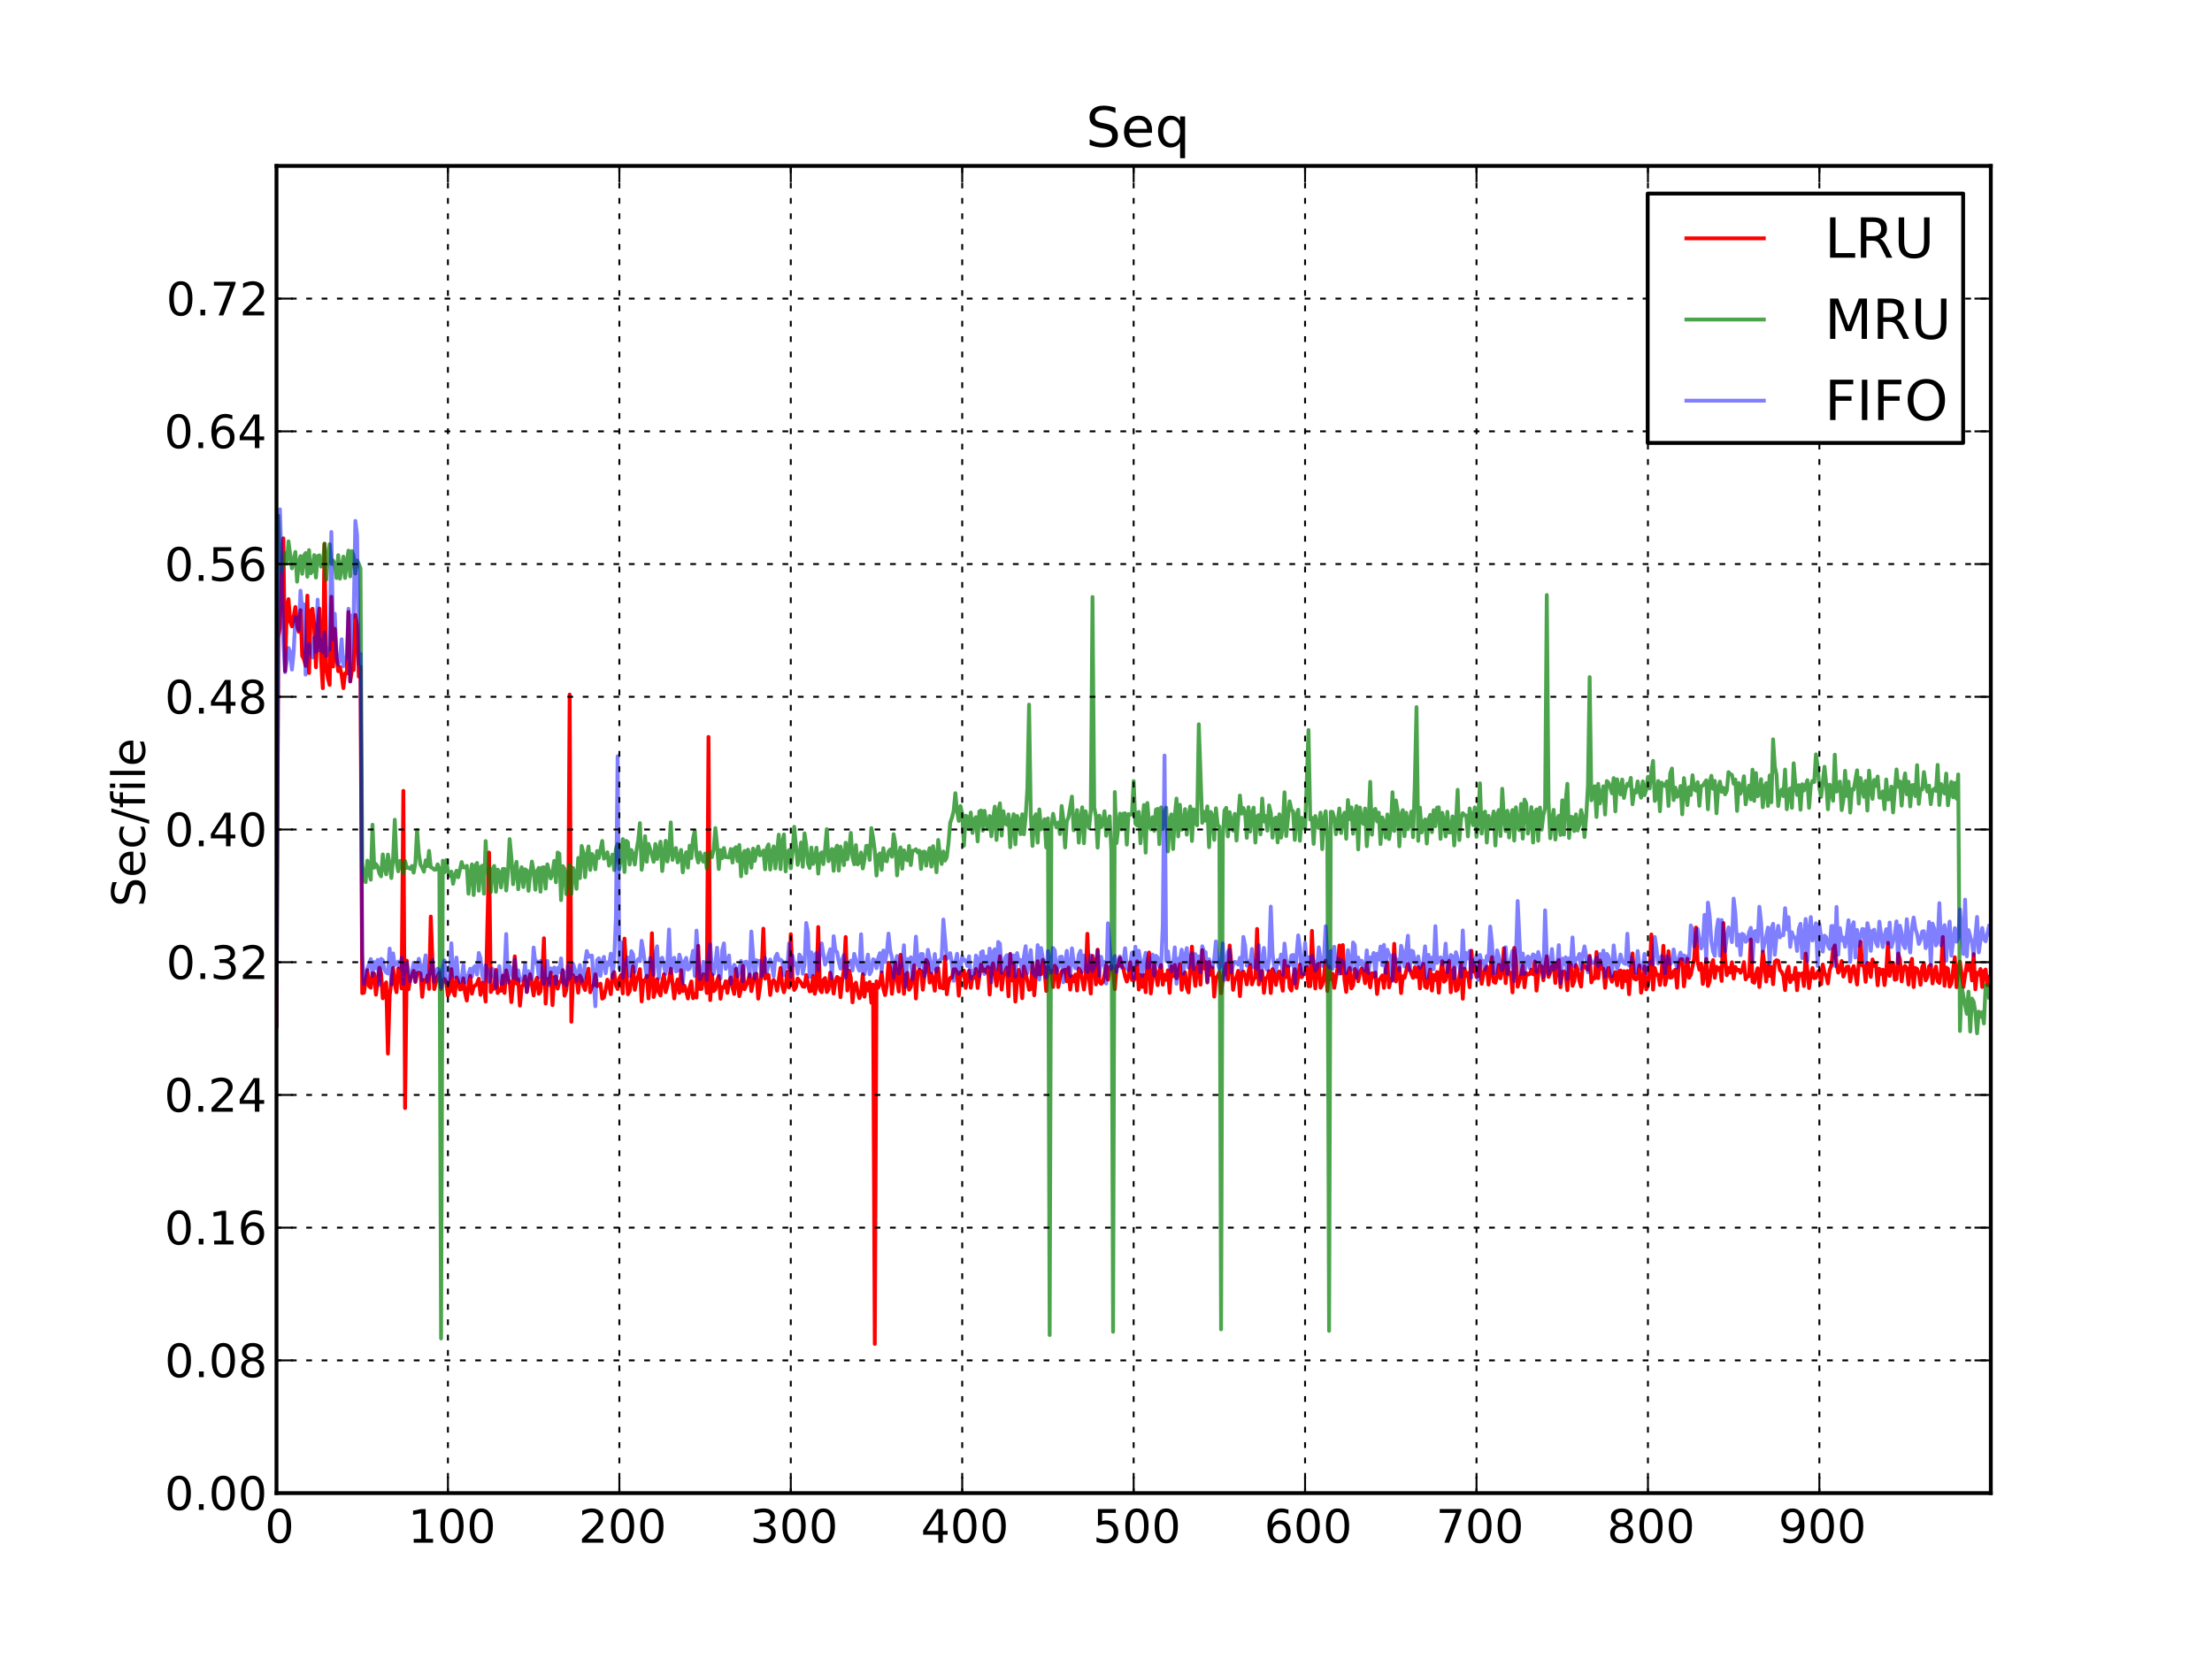 <?xml version="1.0" encoding="utf-8" standalone="no"?>
<!DOCTYPE svg PUBLIC "-//W3C//DTD SVG 1.1//EN"
  "http://www.w3.org/Graphics/SVG/1.1/DTD/svg11.dtd">
<!-- Created with matplotlib (http://matplotlib.sourceforge.net/) -->
<svg height="432pt" version="1.1" viewBox="0 0 576 432" width="576pt" xmlns="http://www.w3.org/2000/svg" xmlns:xlink="http://www.w3.org/1999/xlink">
 <defs>
  <style type="text/css">
*{stroke-linecap:square;stroke-linejoin:round;}
  </style>
 </defs>
 <g id="figure_1">
  <g id="patch_1">
   <path d="
M0 432
L576 432
L576 0
L0 0
z
" style="fill:#ffffff;"/>
  </g>
  <g id="axes_1">
   <g id="patch_2">
    <path d="
M72 388.8
L518.4 388.8
L518.4 43.2
L72 43.2
z
" style="fill:#ffffff;"/>
   </g>
   <g id="line2d_1">
    <path clip-path="url(#p7ff5b81e1d)" d="
M72 267.097
L72.446 166.039
L72.893 163.413
L73.339 148.619
L73.786 140.183
L74.232 174.77
L74.678 158.45
L75.125 156.017
L75.571 161.898
L76.018 163.115
L76.91 158.048
L77.357 162.91
L77.803 164.542
L78.25 158.888
L78.696 170.794
L79.142 171.606
L79.589 173.374
L80.035 155.098
L80.482 175.244
L80.928 159.067
L81.374 158.514
L81.821 163.487
L82.267 173.759
L82.714 163.028
L83.16 158.467
L83.606 171.748
L84.053 179.204
L84.499 141.653
L84.946 174.016
L85.392 176.629
L85.838 178.34
L86.285 155.385
L86.731 173.56
L87.178 163.718
L87.624 171.04
L88.07 174.772
L88.517 173.721
L88.963 175.788
L89.41 179.182
L89.856 175.324
L90.302 175.356
L90.749 159.362
L91.195 177.468
L91.642 174.505
L92.088 174.474
L92.534 160.124
L92.981 162.86
L93.427 176.189
L93.874 173.61
L94.32 258.619
L94.766 258.518
L95.659 252.615
L96.106 256.801
L96.552 257.194
L96.998 253.426
L97.445 253.552
L97.891 259.011
L98.784 251.995
L99.23 253.408
L99.677 259.956
L100.123 256.663
L100.57 255.814
L101.016 274.348
L101.462 259.254
L102.355 252.027
L102.802 256.367
L103.248 258.366
L103.694 252.157
L104.141 253.194
L104.587 257.396
L105.034 205.943
L105.48 288.536
L105.926 250.136
L106.373 257.598
L106.819 254.964
L107.712 252.803
L108.158 255.707
L108.605 253.441
L109.051 253.241
L109.498 253.498
L109.944 259.566
L110.39 255.193
L110.837 255.68
L111.283 254.019
L111.73 257.51
L112.176 238.666
L112.622 250.526
L113.069 257.558
L113.962 254.078
L114.408 253.273
L114.854 257.596
L115.301 255.494
L115.747 254.939
L116.194 255.646
L116.64 259.248
L117.086 258.244
L117.533 252.353
L117.979 258.072
L118.426 259.238
L118.872 254.521
L119.318 255.664
L119.765 257.666
L120.211 257.501
L120.658 254.753
L121.104 258.555
L121.55 260.538
L121.997 256.494
L122.443 254.113
L122.89 258.743
L123.336 256.915
L123.782 256.622
L124.229 256.047
L124.675 254.871
L125.122 259.044
L125.568 255.895
L126.014 257.028
L126.461 260.797
L127.354 222.008
L127.8 258.314
L128.246 257.459
L128.693 257.451
L129.139 252.563
L129.586 258.576
L130.032 257.764
L130.478 258.008
L130.925 254.031
L131.371 258.578
L131.818 252.682
L132.264 254.848
L132.71 255.513
L133.157 260.944
L133.603 256.397
L134.05 249.029
L134.496 256.108
L134.942 254.979
L135.389 261.862
L135.835 257.045
L136.282 256.302
L136.728 254.214
L137.174 258.343
L138.067 253.681
L138.96 259.216
L139.406 255.7
L139.853 254.601
L140.299 258.781
L140.746 258.202
L141.192 254.215
L141.638 244.322
L142.085 261.323
L142.531 254.941
L142.978 255.847
L143.424 253.248
L143.87 261.729
L144.317 254.487
L144.763 254.293
L145.21 257.435
L145.656 255.697
L146.102 255.483
L146.549 252.608
L146.995 259.274
L147.442 257.908
L147.888 254.059
L148.334 180.86
L148.781 266.06
L149.227 253.939
L149.674 255.674
L150.12 254.605
L150.566 258.499
L151.013 254.041
L151.459 254.962
L151.906 256.724
L152.352 257.795
L152.798 254.193
L153.245 252.248
L153.691 258.378
L154.138 256.883
L154.584 256.539
L155.03 253.711
L155.477 256.794
L156.37 256.148
L156.816 260.049
L157.262 259.749
L157.709 257.703
L158.155 255.114
L158.602 256.296
L159.048 258.877
L159.494 253.852
L159.941 253.146
L160.387 256.561
L160.834 257.54
L161.28 254.749
L161.726 253.863
L162.173 258.689
L162.619 244.411
L163.066 252.865
L163.512 258.897
L163.958 258.08
L164.405 255.349
L164.851 251.603
L165.298 257.754
L165.744 255.368
L166.19 254.082
L166.637 252.368
L167.083 260.765
L167.53 255.286
L167.976 255.546
L168.422 254.067
L168.869 259.995
L169.315 255.289
L169.762 243.009
L170.208 259.616
L170.654 257.872
L171.101 254.96
L171.547 258.263
L171.994 259.226
L172.44 255.706
L172.886 253.691
L173.333 258.355
L174.226 254.981
L174.672 252.243
L175.565 259.995
L176.011 256.584
L176.458 255.042
L176.904 258.532
L177.35 252.635
L177.797 258.085
L178.243 256.685
L178.69 258.1
L179.136 259.997
L179.582 257.134
L180.029 255.561
L180.475 259.928
L180.922 258.827
L181.368 259.768
L181.814 246.277
L182.261 257.532
L182.707 257.501
L183.154 253.695
L183.6 253.849
L184.046 258.565
L184.493 191.893
L184.939 260.434
L185.386 253.782
L185.832 258.068
L186.278 257.627
L186.725 255.367
L187.171 254.148
L187.618 260.07
L188.064 257.045
L188.51 257.105
L188.957 255.521
L189.403 258.544
L189.85 255.541
L190.296 254.515
L190.742 257.116
L191.189 258.83
L191.635 252.297
L192.528 259.396
L192.974 257.531
L193.421 251.484
L193.867 257.592
L194.76 255.535
L195.206 253.736
L195.653 258.092
L196.546 253.725
L196.992 253.563
L197.438 260.041
L197.885 257.165
L198.331 252.8
L198.778 241.827
L199.224 254.833
L199.67 254.152
L200.117 253.871
L200.563 259.087
L201.01 255.841
L201.456 255.181
L201.902 255.939
L202.349 257.979
L203.242 252.044
L203.688 256.68
L204.134 258.383
L204.581 256.601
L205.027 253.043
L205.474 257.138
L205.92 243.258
L206.366 254.473
L206.813 257.781
L207.259 257.089
L207.706 254.811
L208.598 255.863
L209.045 256.872
L209.491 256.953
L209.938 253.9
L210.83 258.134
L211.277 257.997
L211.723 254.133
L212.17 258.78
L212.616 256.497
L213.062 241.395
L213.509 257.705
L213.955 258.368
L214.402 255.17
L214.848 254.684
L215.294 258.336
L215.741 257.67
L216.187 253.273
L216.634 255.387
L217.08 258.715
L217.526 255.541
L217.973 254.386
L218.419 254.712
L218.866 259.655
L219.312 255.31
L219.758 252.523
L220.205 243.987
L220.651 257.935
L221.098 252.744
L221.544 254.578
L221.99 261.007
L222.437 256.577
L222.883 255.888
L223.33 258.22
L223.776 259.936
L224.222 258.705
L224.669 253.683
L225.115 259.545
L225.562 256.037
L226.008 257.934
L226.454 255.713
L226.901 261.106
L227.347 256.373
L227.794 349.955
L228.24 255.54
L228.686 257.179
L229.133 256.183
L229.579 253.218
L230.026 257.498
L230.472 259.113
L230.918 256.703
L231.365 250.695
L231.811 252.049
L232.258 258.78
L233.15 250.646
L233.597 255.13
L234.043 258.205
L234.49 248.632
L234.936 252.848
L235.382 258.789
L235.829 253.892
L236.275 253.308
L236.722 257.717
L237.168 257.018
L238.061 251.367
L238.507 260.006
L238.954 253.459
L239.4 252.52
L239.846 252.798
L240.293 257.717
L241.186 249.991
L241.632 250.728
L242.078 255.858
L242.525 253.573
L242.971 255.287
L243.418 257.977
L243.864 252.277
L244.31 252.151
L244.757 257.177
L245.203 257.172
L245.65 257.378
L246.096 249.081
L246.542 258.897
L246.989 255.851
L247.435 254.645
L247.882 254.581
L248.328 252.422
L248.774 252.394
L249.221 253.248
L249.667 259.252
L250.114 253.196
L250.56 253.959
L251.006 252.757
L251.453 257.237
L251.899 254.017
L252.346 252.766
L252.792 257.212
L253.238 254.393
L253.685 254.669
L254.131 252.324
L254.578 257.266
L255.47 251.146
L255.917 252.831
L256.363 252.433
L256.81 253.139
L257.256 251.774
L257.702 258.974
L258.149 252.411
L258.595 250.837
L259.488 256.703
L260.381 249.035
L260.827 257.684
L261.274 253.983
L261.72 253.174
L262.166 251.958
L262.613 259.43
L263.059 248.411
L263.506 255.326
L263.952 250.917
L264.398 260.811
L264.845 255.769
L265.291 252.566
L265.738 254.813
L266.184 259.93
L266.63 251.685
L267.523 255.401
L267.97 257.739
L268.416 257.469
L268.862 251.042
L269.309 259.173
L269.755 253.662
L270.202 250.305
L270.648 253.742
L271.094 253.69
L271.541 249.935
L271.987 252.446
L272.434 258.041
L272.88 251.655
L273.326 253.432
L273.773 252.79
L274.219 257.038
L274.666 251.474
L275.112 252.173
L275.558 257.021
L276.005 254.664
L276.451 252.997
L276.898 252.668
L277.344 252.511
L277.79 255.531
L278.237 251.937
L278.683 257.685
L279.13 254.234
L279.576 255.562
L280.022 253.766
L280.469 257.938
L280.915 252.166
L281.362 252.889
L281.808 254.998
L282.254 257.66
L282.701 254.456
L283.147 243.159
L283.594 254.64
L284.04 258.725
L284.486 248.903
L284.933 250.659
L285.379 256.352
L285.826 247.285
L286.272 255.64
L286.718 256.189
L287.165 255.771
L287.611 253.862
L288.058 251.278
L288.504 255.102
L288.95 251.972
L289.397 251.471
L289.843 252.599
L290.29 257.593
L290.736 251.637
L291.182 251.611
L291.629 249.429
L292.075 251.5
L292.522 252.169
L292.968 254.33
L293.414 255.595
L293.861 254.156
L294.307 250.568
L294.754 255.162
L295.2 255.299
L295.646 254.774
L296.093 250.331
L296.539 257.672
L296.986 253.874
L297.432 256.975
L297.878 253.898
L298.325 258.372
L298.771 250.727
L299.218 248.027
L299.664 258.692
L300.557 251.052
L301.45 256.54
L301.896 252.809
L302.342 251.279
L302.789 256.413
L303.235 253.804
L303.682 255.163
L304.128 252.659
L304.574 258.531
L305.021 251.618
L305.467 254.217
L305.914 251.277
L306.36 254.768
L306.806 253.324
L307.253 251.038
L307.699 257.738
L308.146 254.401
L308.592 253.212
L309.038 257.205
L309.485 258.415
L310.378 246.506
L310.824 253.467
L311.27 256.733
L311.717 252.025
L312.163 250.408
L312.61 256.405
L313.056 247.396
L313.502 252.199
L313.949 250.534
L314.395 255.857
L314.842 250.5
L315.288 253.823
L315.734 251.957
L316.181 259.515
L316.627 254.589
L317.074 254.202
L317.52 253.116
L317.966 258.637
L318.413 254.746
L319.306 250.894
L319.752 255.075
L320.198 246.2
L320.645 251.121
L321.091 257.755
L321.538 255.198
L321.984 254.402
L322.43 252.806
L322.877 259.375
L323.323 253.357
L323.77 253.003
L324.216 254.11
L324.662 256.333
L325.109 253.004
L325.555 251.192
L326.002 256.333
L326.448 254.921
L326.894 254.534
L327.341 241.892
L327.787 256.367
L328.234 253.044
L328.68 252.854
L329.126 258.53
L329.573 254.726
L330.019 254.568
L330.466 252.877
L330.912 258.587
L331.358 252.362
L331.805 253.551
L332.251 256.47
L332.698 253.653
L333.144 252.976
L334.037 257.986
L334.483 250.17
L334.93 254.455
L335.376 251.641
L335.822 257.12
L336.269 257.937
L336.715 254.669
L337.162 252.379
L337.608 257.276
L338.501 251.169
L338.947 254.487
L339.394 253.768
L339.84 253.557
L340.286 251.786
L340.733 256.789
L341.179 256.806
L341.626 242.395
L342.072 253.35
L342.518 257.393
L342.965 251.26
L343.411 250.941
L343.858 257.21
L344.304 256.415
L344.75 254.277
L345.197 250.148
L345.643 258.058
L346.09 251.68
L346.536 255.007
L346.982 253.547
L347.429 257.227
L348.322 251.957
L348.768 246.195
L349.214 253.461
L349.661 246.083
L350.107 255.218
L350.554 258.294
L351 253.446
L351.446 252.038
L351.893 257.381
L352.339 256.634
L352.786 252.306
L353.232 252.951
L353.678 255.503
L354.125 253.186
L354.571 252.175
L355.018 253.346
L355.464 256.027
L355.91 250.904
L356.357 254.486
L356.803 257.085
L357.25 253.4
L357.696 254.413
L358.142 253.275
L358.589 258.833
L359.035 255.292
L359.482 254.742
L359.928 254.001
L360.374 257.23
L360.821 252.555
L361.267 250.645
L361.714 257.099
L362.16 254.838
L362.606 255.194
L363.053 245.77
L363.499 255.558
L364.392 251.994
L364.838 258.601
L365.285 254.208
L365.731 254.631
L366.624 250.999
L367.07 252.467
L367.963 254.637
L368.41 251.881
L368.856 254.384
L369.302 251.823
L369.749 257.376
L370.195 252.249
L370.642 250.969
L371.088 256.909
L371.534 257.252
L372.427 252.482
L372.874 257.945
L373.32 253.84
L373.766 255.201
L374.213 253.118
L374.659 258.498
L375.106 253.413
L375.552 250.297
L375.998 255.63
L376.445 255.236
L377.338 250.216
L377.784 258.381
L378.23 253.079
L378.677 251.983
L379.123 257.982
L379.57 257.571
L380.462 251.182
L380.909 260.069
L381.355 252.241
L381.802 254.149
L382.248 253.378
L382.694 257.069
L383.141 247.576
L383.587 253.002
L384.034 251.41
L384.48 254.411
L384.926 254.057
L385.373 250.273
L385.819 256.193
L386.266 253.798
L386.712 252.527
L387.158 251.673
L387.605 256.389
L388.498 249.249
L388.944 255.61
L389.39 255.922
L389.837 254.248
L390.283 251.222
L390.73 254.76
L391.176 252.637
L391.622 246.927
L392.069 256.002
L392.515 251.067
L392.962 253.762
L393.408 253.308
L393.854 258.409
L394.301 246.841
L394.747 249.673
L395.194 256.931
L396.086 253.897
L396.533 251.371
L396.979 257.083
L397.426 253.387
L397.872 253.77
L398.318 253.627
L398.765 252.539
L399.211 253.694
L399.658 250.37
L400.104 257.961
L400.55 253.569
L400.997 251.311
L401.443 251.722
L401.89 255.261
L402.782 249.01
L403.229 254.388
L403.675 253.191
L404.122 251.567
L404.568 251.177
L405.014 255.964
L405.461 251.091
L405.907 249.988
L406.354 257.062
L406.8 253.134
L407.246 252.952
L407.693 253.769
L408.139 257.855
L408.586 250.638
L409.032 251.15
L409.478 256.707
L409.925 255.568
L410.371 251.304
L410.818 252.573
L411.264 255.425
L411.71 256.899
L412.157 251.103
L413.496 252.554
L413.942 248.89
L414.389 255.814
L414.835 254.631
L415.282 254.779
L415.728 247.908
L416.174 254.71
L416.621 250.088
L417.067 252.251
L417.514 252.235
L417.96 257.22
L418.406 253.473
L418.853 252
L419.299 254.361
L419.746 255.635
L420.638 253.134
L421.085 256.558
L421.531 252.991
L421.978 252.703
L422.424 257.129
L422.87 252.875
L423.317 255.447
L423.763 252.848
L424.21 258.889
L424.656 252.669
L425.102 248.263
L425.549 254.837
L425.995 255.071
L426.442 254.672
L426.888 251.391
L427.334 258.494
L427.781 256.035
L428.227 251.583
L428.674 257.628
L429.12 256.739
L429.566 253.212
L430.013 243.34
L430.459 257.699
L430.906 252.075
L431.352 253.856
L431.798 253.794
L432.245 256.495
L432.691 253.077
L433.138 246.267
L433.584 256.446
L434.03 254.412
L434.477 247.695
L434.923 254.57
L435.37 254.459
L435.816 252.943
L436.262 252.515
L436.709 257.188
L437.155 251.087
L437.602 249.781
L438.048 249.797
L438.494 256.842
L439.387 249.65
L439.834 254.606
L440.28 253.856
L441.173 249.529
L441.619 241.531
L442.066 250.52
L442.512 252.483
L442.958 250.902
L443.405 256.22
L443.851 253.623
L444.298 249.706
L444.744 256.741
L445.19 255.46
L445.637 251.275
L446.083 250.014
L446.53 254.621
L446.976 251.744
L447.422 252.59
L447.869 251.945
L448.315 255.434
L448.762 240.354
L449.208 249.661
L449.654 253.938
L450.101 252.037
L450.547 253.25
L450.994 250.578
L451.44 254.801
L451.886 251.791
L452.333 252.682
L452.779 252.519
L453.226 253.306
L453.672 252.559
L454.118 250.533
L454.565 255.028
L455.011 254.195
L455.458 254.198
L455.904 244.645
L456.35 255.624
L456.797 255.913
L457.243 253.646
L457.69 252.123
L458.136 257.016
L458.582 253.261
L459.029 247.791
L459.922 255.592
L460.368 251.267
L460.814 254.118
L461.261 251.817
L461.707 256.29
L462.154 250.435
L462.6 250.046
L463.046 250.18
L463.493 252.631
L463.939 253.071
L464.386 254.121
L464.832 257.816
L465.278 253.002
L465.725 251.72
L466.171 255.739
L466.618 254.08
L467.064 254.923
L467.51 252.021
L467.957 257.861
L468.403 253.497
L468.85 253.986
L469.296 253.459
L469.742 256.755
L470.189 248.282
L471.082 257.298
L471.528 253.884
L471.974 252.058
L472.421 254.716
L472.867 254.588
L473.314 253.135
L473.76 252.634
L474.206 256.316
L474.653 251.156
L475.099 253.31
L475.546 254.147
L475.992 256.087
L476.438 252.597
L476.885 251.413
L477.331 247.079
L477.778 246.178
L478.224 250.891
L478.67 253.256
L479.117 252.264
L479.563 250.247
L480.01 254.296
L480.902 251.748
L481.349 251.685
L481.795 255.594
L482.242 252.843
L482.688 251.58
L483.134 253.648
L483.581 256.364
L484.474 245.226
L484.92 251.405
L485.366 251.608
L485.813 255.657
L486.259 250.726
L486.706 250.929
L487.152 254.392
L487.598 249.836
L488.045 251.534
L488.491 251.027
L488.938 256.56
L489.384 252.278
L489.83 253.607
L490.277 252.505
L490.723 256.51
L491.17 252.987
L491.616 245.514
L492.062 254.124
L492.509 250.676
L492.955 250.843
L493.402 255.122
L493.848 254.969
L494.294 248.295
L494.741 249.793
L495.187 255.543
L495.634 252.111
L496.08 251.486
L496.526 252.191
L496.973 256.365
L497.419 251.624
L497.866 249.671
L498.312 257.029
L498.758 252.047
L499.205 252.313
L499.651 253.611
L500.098 256.443
L500.544 251.778
L500.99 250.917
L501.437 255.296
L501.883 254.381
L502.33 251.616
L502.776 251.266
L503.222 256.08
L503.669 253.359
L504.115 251.692
L504.562 255.474
L505.008 255.97
L505.454 252.693
L505.901 243.989
L506.347 256.71
L506.794 251.951
L507.24 252.252
L507.686 256.911
L508.133 256.085
L509.026 249.272
L509.472 257.063
L509.918 252.017
L510.365 250.431
L511.258 257.01
L512.15 251.031
L512.597 252.626
L513.043 250.853
L513.49 255.297
L513.936 248.445
L514.382 257.613
L514.829 253.301
L515.275 253.799
L515.722 252.324
L516.168 257.017
L516.614 252.91
L517.061 252.454
L517.507 256.583
L517.954 254.369
L517.954 254.369" style="fill:none;stroke:#ff0000;"/>
   </g>
   <g id="line2d_2">
    <path clip-path="url(#p7ff5b81e1d)" d="
M72 255.363
L72.446 134.3
L72.893 144.849
L73.339 148.991
L73.786 146.955
L74.232 143.947
L74.678 146.773
L75.125 140.97
L76.018 148.009
L76.91 143.732
L77.357 151.462
L77.803 146.444
L78.25 144.814
L78.696 149.417
L79.142 144.684
L79.589 144.011
L80.035 150.179
L80.482 143.251
L80.928 149.277
L81.374 148.691
L81.821 144.537
L82.267 150.394
L82.714 144.804
L83.16 144.612
L83.606 147.552
L84.053 147.251
L84.499 141.546
L84.946 150.981
L85.392 144.548
L85.838 141.696
L86.285 146.841
L86.731 145.962
L87.178 146.718
L87.624 150.52
L88.07 144.561
L88.517 150.688
L89.41 144.941
L89.856 150.508
L90.302 146.423
L90.749 143.375
L91.195 150.091
L91.642 143.504
L92.088 144.809
L92.534 149.34
L92.981 145.955
L93.427 146.802
L93.874 147.984
L94.32 225.026
L94.766 227.986
L95.213 229.707
L95.659 224.11
L96.106 227.187
L96.552 229.073
L96.998 214.768
L97.445 225.958
L97.891 224.985
L98.338 225.64
L98.784 227.427
L99.23 228.201
L99.677 222.484
L100.123 226.033
L100.57 227.677
L101.016 222.529
L101.462 225.089
L101.909 228.642
L102.355 223.55
L102.802 213.453
L103.248 224.348
L103.694 226.89
L104.141 224.183
L104.587 225.521
L105.034 227.37
L105.48 224.185
L105.926 225.979
L106.373 225.932
L106.819 226.252
L107.266 225.496
L107.712 227.242
L108.158 224.812
L108.605 216.144
L109.051 222.134
L109.498 225.187
L109.944 225.928
L110.39 226.99
L110.837 224.036
L111.283 225.533
L111.73 221.571
L112.176 225.849
L112.622 226.019
L113.069 226.461
L113.515 226.45
L113.962 225.067
L114.408 226.115
L114.854 348.526
L115.301 224.125
L115.747 227.176
L116.194 223.959
L116.64 226.856
L117.086 228.096
L117.533 226.977
L117.979 230.139
L118.426 228.041
L118.872 226.746
L119.318 228.433
L120.211 224.471
L120.658 225.883
L121.104 225.917
L121.55 225.462
L121.997 232.715
L122.443 227.593
L122.89 225.076
L123.336 233.069
L123.782 225.418
L124.229 224.707
L124.675 231.949
L125.122 225.839
L125.568 225.415
L126.014 232.714
L126.461 219.005
L126.907 227.174
L127.354 225.859
L127.8 232.31
L128.246 226.286
L128.693 225.487
L129.139 232.213
L129.586 226.442
L130.032 227.085
L130.478 231.096
L130.925 226.272
L131.371 226.263
L131.818 231.884
L132.264 227.295
L132.71 218.5
L133.157 223.135
L133.603 230.262
L134.05 226.695
L134.496 224.409
L134.942 231.559
L135.389 227.655
L135.835 225.818
L136.282 230.989
L136.728 226.352
L137.174 226.687
L137.621 231.975
L138.067 227.491
L138.514 224.348
L138.96 226.893
L139.406 231.686
L139.853 226.854
L140.299 225.995
L140.746 232.2
L141.192 225.893
L141.638 225.836
L142.085 231.4
L142.531 225.074
L143.424 228.734
L143.87 227.3
L144.317 224.18
L144.763 229.748
L145.21 221.99
L145.656 222.318
L146.102 234.399
L146.549 225.535
L146.995 226.229
L147.442 232.828
L147.888 227.789
L148.334 225.197
L148.781 232.807
L149.227 226.021
L149.674 227.519
L150.12 231.444
L150.566 223.416
L151.013 228.664
L151.459 220.273
L151.906 222.05
L152.352 228.418
L152.798 222.8
L153.245 220.417
L153.691 226.539
L154.138 222.354
L154.584 223.275
L155.03 226.358
L155.477 221.602
L155.923 223.427
L156.816 218.974
L157.262 223.6
L157.709 223.249
L158.155 221.922
L158.602 225.401
L159.494 222.535
L159.941 226.569
L160.387 221.04
L160.834 219.743
L161.28 226.323
L162.173 218.501
L162.619 227.075
L163.066 218.94
L163.512 219.346
L163.958 225.118
L164.405 221.347
L164.851 222.453
L165.298 225.118
L165.744 221.428
L166.19 218.808
L166.637 214.337
L167.083 226.488
L167.53 223.267
L167.976 217.735
L168.422 224.404
L168.869 219.75
L169.762 222.662
L170.208 224.413
L170.654 219.77
L171.101 223.684
L171.994 219.161
L172.44 226.821
L173.333 218.934
L173.779 224.341
L174.226 221.67
L174.672 214.144
L175.118 223.929
L175.565 221.86
L176.011 220.824
L176.458 224.573
L176.904 223.241
L177.35 221.311
L177.797 227.16
L178.243 223.459
L178.69 221.905
L179.136 225.938
L179.582 220.208
L180.029 223.442
L180.475 218.339
L180.922 216.326
L181.368 222.795
L181.814 224.594
L182.261 221.986
L182.707 223.69
L183.154 224.389
L183.6 222.269
L184.046 226.176
L184.493 223.279
L184.939 222.002
L185.386 223.193
L185.832 221.184
L186.278 215.624
L186.725 220.054
L187.171 226.292
L187.618 221.358
L188.064 223.465
L188.51 220.815
L188.957 223.193
L189.85 223.278
L190.296 221.083
L190.742 224.614
L191.189 221.07
L191.635 220.608
L192.082 224.239
L192.528 220.017
L192.974 228.189
L193.421 222.756
L193.867 221.568
L194.314 227.347
L194.76 221.24
L195.206 222.531
L195.653 225.959
L196.099 220.957
L196.546 224.174
L196.992 221.768
L197.438 220.415
L197.885 222.743
L198.331 222.404
L198.778 221.491
L199.224 226.367
L199.67 220.894
L200.117 219.887
L200.563 226.446
L201.01 222.014
L201.456 220.397
L201.902 226.138
L202.795 217.345
L203.242 226.332
L203.688 219.652
L204.134 217.28
L204.581 226.914
L205.027 221.963
L205.474 221.342
L205.92 226.102
L206.366 221.937
L206.813 215.298
L207.706 225.198
L208.152 222.727
L208.598 219.394
L209.045 225.717
L209.491 217.004
L209.938 219.994
L210.384 224.792
L210.83 226.039
L211.277 220.704
L211.723 224.964
L212.17 224.039
L212.616 220.738
L213.062 227.489
L213.509 222.495
L213.955 221.954
L214.402 225.028
L214.848 221.081
L215.294 215.897
L215.741 224.263
L216.187 223.079
L216.634 221.072
L217.08 226.765
L217.526 221.261
L217.973 220.186
L218.419 226.709
L218.866 220.461
L219.312 222.503
L219.758 225.278
L220.205 219.445
L220.651 223.766
L221.098 221.233
L221.544 216.882
L221.99 223.264
L222.437 225.048
L222.883 220.054
L223.33 225.09
L223.776 224.52
L224.222 221.985
L224.669 226.146
L225.115 223.788
L225.562 220.261
L226.008 220.233
L226.454 223.937
L226.901 215.63
L227.347 218.174
L227.794 221.505
L228.24 227.993
L228.686 222.712
L229.133 222.212
L229.579 226.524
L230.026 220.878
L230.472 224.063
L230.918 224.305
L231.365 221.715
L231.811 221.203
L232.258 223.096
L232.704 217.22
L233.15 219.726
L233.597 227.951
L234.043 222.503
L234.49 220.671
L234.936 226.222
L235.382 221.412
L235.829 223.646
L236.275 224.058
L236.722 220.276
L237.168 225.27
L237.614 221.526
L238.061 221.491
L238.507 221.134
L238.954 221.965
L239.4 221.523
L239.846 226.274
L240.293 221.839
L240.739 221.758
L241.186 225.42
L241.632 222.398
L242.078 220.85
L242.525 225.668
L242.971 220.337
L243.418 223.298
L243.864 227.135
L244.31 218.719
L244.757 222.632
L245.203 224.985
L245.65 221.726
L246.096 224.093
L246.542 223.197
L246.989 219.526
L247.435 214.195
L247.882 212.957
L248.328 211.15
L248.774 206.538
L249.221 211.235
L249.667 213.773
L250.114 209.881
L250.56 211.971
L251.006 220.218
L251.453 212.412
L251.899 212.661
L252.346 215.916
L252.792 211.565
L253.238 216.902
L253.685 213.411
L254.131 212.775
L254.578 219.106
L255.024 211.289
L255.47 211.043
L255.917 216.318
L256.363 211.137
L256.81 214.339
L257.256 215.91
L257.702 212.48
L258.149 217.771
L258.595 213.141
L259.042 210.034
L259.488 218.726
L259.934 211.369
L260.381 209.185
L260.827 217.594
L261.274 211.237
L261.72 214.446
L262.166 214.755
L262.613 212.064
L263.059 220.619
L263.506 214.283
L263.952 212.003
L264.398 219.875
L264.845 212.457
L265.291 213.452
L265.738 217.211
L266.184 212.029
L266.63 217.247
L267.077 212.665
L267.523 205.438
L267.97 183.47
L268.416 212.391
L268.862 220.285
L269.309 212.923
L269.755 212.025
L270.202 219.418
L270.648 210.771
L271.094 215.964
L271.541 215.474
L271.987 213.324
L272.434 220.679
L272.88 213.098
L273.326 347.639
L273.773 215.355
L274.219 211.906
L274.666 214.062
L275.112 215.456
L275.558 214.201
L276.005 217.193
L276.451 209.88
L276.898 213.38
L277.344 220.678
L277.79 213.923
L278.237 212.803
L279.13 207.421
L279.576 216.217
L280.022 215.228
L280.469 210.945
L280.915 219.416
L281.362 213.202
L281.808 210.213
L282.254 219.588
L282.701 211.249
L283.147 213.955
L283.594 215.64
L284.04 211.078
L284.486 155.458
L284.933 210.223
L285.379 212.55
L285.826 220.725
L286.272 212.381
L286.718 215.418
L287.165 214.3
L287.611 211.24
L288.058 217.633
L288.504 213.711
L288.95 212.56
L289.397 221.645
L289.843 346.791
L290.29 206.237
L290.736 219.535
L291.629 211.858
L292.075 215.995
L292.522 211.871
L292.968 211.787
L293.414 219.939
L293.861 211.981
L294.307 212.139
L294.754 212.096
L295.2 203.388
L295.646 214.471
L296.093 214.981
L296.539 211.415
L296.986 219.601
L297.878 209.612
L298.325 222.028
L298.771 209.106
L299.218 214.637
L299.664 215.97
L300.11 212.79
L300.557 216.361
L301.003 210.822
L301.45 210.626
L301.896 219.822
L302.342 210.232
L302.789 215.873
L303.235 211.681
L303.682 210.309
L304.128 221.718
L304.574 213.496
L305.021 212.056
L305.467 221.091
L305.914 212.522
L306.36 207.94
L306.806 217.799
L307.253 209.56
L307.699 216.049
L308.146 215.238
L308.592 210.693
L309.038 217.351
L309.485 212.644
L309.931 209.997
L310.378 218.99
L310.824 210.763
L311.27 214.037
L311.717 214.913
L312.163 188.597
L313.056 214.266
L313.502 211.388
L313.949 213.736
L314.395 209.981
L314.842 220.603
L315.288 211.428
L315.734 212.456
L316.181 218.711
L316.627 210.478
L317.074 214.809
L317.52 215.246
L317.966 346.167
L318.413 218.247
L318.859 211.036
L319.306 210.337
L319.752 217.814
L320.198 211.478
L321.091 216.3
L321.538 211.931
L321.984 218.878
L322.877 207.145
L323.323 211.876
L323.77 210.402
L324.216 211.584
L324.662 218.174
L325.109 210.186
L325.555 216.548
L326.002 211.839
L326.448 210.308
L326.894 219.405
L327.341 212.637
L327.787 212.222
L328.234 217.272
L328.68 207.933
L329.126 213.904
L329.573 212.493
L330.019 216.299
L330.466 209.712
L330.912 211.605
L331.358 218.12
L331.805 213.26
L332.251 212.886
L332.698 219.364
L333.144 212.03
L333.59 218.117
L334.037 215.054
L334.483 206.309
L334.93 217.704
L335.822 208.668
L336.269 210.856
L336.715 211.261
L337.162 218.704
L337.608 212.265
L338.054 210.849
L338.501 218.928
L338.947 212.964
L339.394 215.483
L339.84 215.908
L340.733 190.092
L341.179 213.393
L341.626 212.944
L342.072 219.752
L342.518 212.49
L342.965 214.999
L343.411 215.639
L343.858 211.604
L344.304 221.118
L344.75 213.379
L345.197 211.246
L345.643 218.586
L346.09 346.557
L346.536 211.393
L346.982 211.42
L347.429 213.038
L347.875 217.243
L348.768 210.522
L349.214 216.935
L349.661 212.906
L350.107 211.617
L350.554 218.408
L351 208.325
L351.446 213.295
L351.893 210.229
L352.339 217.093
L352.786 212.129
L353.232 209.895
L353.678 221.183
L354.125 210.265
L354.571 213.648
L355.018 214.538
L355.464 210.526
L355.91 220.356
L356.357 214.572
L356.803 203.574
L357.25 217.346
L357.696 211.217
L358.142 210.626
L358.589 213.9
L359.035 211.598
L359.482 219.796
L359.928 212.844
L360.374 214.188
L360.821 218.104
L361.267 212.083
L361.714 218.497
L362.16 215.455
L362.606 206.294
L363.053 216.391
L363.499 208.434
L363.946 211.192
L364.392 220.375
L364.838 212.091
L365.285 210.948
L365.731 217.75
L366.178 211.641
L366.624 215.914
L367.07 213.948
L367.517 211.344
L367.963 218
L368.41 204.091
L368.856 184.125
L369.302 218.954
L369.749 210.295
L370.195 216.773
L370.642 214.295
L371.088 213.376
L371.534 219.657
L371.981 213.373
L372.427 212.175
L372.874 216.701
L373.32 210.957
L373.766 215.141
L374.213 210.295
L374.659 210.222
L375.106 218.451
L375.552 211.661
L375.998 213.737
L376.445 217.822
L376.891 211.389
L377.338 216.771
L377.784 216.775
L378.23 212.583
L378.677 220.158
L379.123 214.259
L379.57 205.658
L380.016 218.771
L380.462 213.159
L380.909 211.732
L381.355 212.248
L381.802 212.369
L382.248 217.805
L382.694 210.515
L383.587 214.88
L384.034 210.236
L384.48 217.919
L384.926 212.795
L385.373 203.97
L385.819 217.058
L386.266 211.839
L386.712 211.342
L387.158 219.401
L387.605 212.442
L388.051 215.563
L388.498 214.13
L388.944 211.302
L389.39 220.175
L389.837 212.18
L390.283 210.921
L390.73 217.701
L391.176 205.387
L391.622 212.997
L392.069 216.435
L392.515 211.118
L392.962 218.084
L393.408 212.566
L393.854 210.911
L394.301 218.887
L394.747 210.211
L395.194 215.408
L395.64 216.208
L396.086 209.336
L396.533 218.37
L396.979 208.196
L397.426 209.224
L397.872 217.067
L398.318 214.189
L398.765 210.165
L399.211 219.395
L399.658 211.601
L400.104 210.763
L400.55 218.932
L400.997 210.275
L401.443 216.044
L401.89 212.262
L402.336 210.489
L402.782 154.937
L403.229 208.827
L403.675 218.271
L404.122 213.816
L404.568 210.874
L405.014 218.615
L405.461 213.334
L405.907 212.415
L406.354 217.427
L406.8 208.393
L407.246 217.323
L407.693 208.572
L408.139 204.099
L408.586 218.209
L409.032 212.704
L409.478 212.79
L409.925 216.419
L410.371 212.057
L410.818 216.258
L411.264 214.881
L411.71 210.936
L412.157 212.776
L412.603 217.971
L413.05 212.542
L413.496 204.546
L413.942 176.309
L414.389 208.406
L415.282 204.736
L415.728 212.748
L416.174 204.102
L416.621 209.223
L417.514 204.745
L417.96 212.1
L418.406 203.389
L418.853 203.821
L419.299 204.898
L419.746 206.573
L420.192 202.607
L420.638 211.279
L421.085 202.936
L421.978 206.885
L422.424 202.979
L422.87 207.793
L423.317 205.39
L423.763 204.073
L424.21 204.575
L424.656 202.551
L425.102 209.432
L425.549 205.827
L425.995 206.4
L426.442 203.473
L426.888 206.109
L427.334 207.726
L427.781 203.483
L428.227 207.077
L428.674 205.681
L429.12 202.295
L429.566 205.3
L430.013 200.899
L430.459 198.121
L430.906 208.563
L431.352 207.667
L431.798 203.371
L432.245 211.251
L432.691 203.789
L433.138 204.439
L433.584 204.691
L434.03 203.482
L434.477 209.876
L434.923 201.404
L435.37 200.121
L435.816 208.347
L436.262 205.085
L436.709 207.48
L437.155 207.076
L437.602 204.674
L438.048 212.049
L438.494 202.619
L439.387 209.654
L439.834 204.979
L440.28 207.025
L440.726 201.868
L441.173 205.489
L441.619 205.905
L442.066 203.665
L442.512 209.83
L442.958 204.724
L443.405 204.575
L444.298 203.195
L444.744 210.731
L445.19 203.813
L445.637 202.009
L446.083 205.424
L446.53 203.345
L446.976 211.774
L447.422 205.115
L447.869 203.517
L448.315 206.188
L448.762 205.118
L449.208 206.857
L449.654 205.952
L450.101 201.052
L450.547 201.558
L450.994 201.782
L451.44 204.094
L451.886 202.985
L452.333 211.161
L452.779 203.901
L453.226 206.657
L453.672 205.056
L454.118 202.13
L454.565 209.444
L455.011 206.593
L455.458 204.552
L455.904 208.155
L456.35 200.413
L456.797 208.558
L457.243 201.298
L457.69 207.349
L458.136 206.705
L458.582 202.896
L459.029 210.194
L459.475 204.884
L459.922 203.913
L460.368 209.86
L460.814 201.927
L461.261 208.916
L461.707 192.522
L462.154 199.53
L462.6 201.745
L463.046 209.89
L463.493 206.439
L463.939 205.588
L464.386 207.288
L464.832 200.387
L465.278 210.717
L465.725 205.909
L466.171 205.284
L466.618 210.353
L467.064 198.753
L467.51 204.29
L467.957 207.018
L468.403 204.452
L468.85 210.851
L469.296 204.202
L469.742 205.865
L470.635 203.154
L471.082 210.356
L471.528 204.455
L471.974 203.314
L472.421 203.624
L472.867 196.426
L473.314 199.627
L473.76 205.162
L474.206 207.514
L475.099 199.664
L475.546 204.214
L475.992 210.732
L476.438 204.317
L476.885 205.938
L477.331 208.519
L477.778 196.515
L478.224 206.154
L478.67 205.599
L479.117 203.524
L479.563 210.952
L480.01 208.4
L480.456 200.711
L480.902 207.27
L481.349 203.544
L481.795 211.599
L482.242 205.489
L482.688 205.644
L483.581 200.583
L484.027 209.249
L484.474 202.59
L485.366 207.484
L485.813 203.348
L486.259 211.064
L486.706 200.669
L487.152 205.306
L487.598 208.039
L488.045 203.1
L488.491 204.645
L488.938 202.19
L489.384 207.7
L489.83 207.694
L490.277 206.079
L490.723 210.728
L491.17 202.971
L491.616 208.184
L492.062 208.122
L492.509 204.84
L492.955 211.554
L493.848 200.357
L494.294 204.915
L494.741 203.479
L495.187 209.792
L495.634 204.156
L496.08 201.385
L496.526 206.848
L496.973 203.56
L497.419 209.986
L497.866 204.466
L498.312 204.417
L498.758 207.299
L499.205 199.243
L499.651 209.335
L500.098 205.432
L500.544 205.583
L500.99 201.046
L501.437 204.368
L501.883 206.138
L502.33 204.575
L502.776 209.409
L503.222 205.814
L503.669 205.38
L504.115 205.969
L504.562 199.169
L505.008 209.62
L505.454 204.146
L506.347 206.639
L506.794 201.433
L507.24 209.706
L507.686 206.061
L508.133 203.587
L508.579 207.609
L509.026 203.871
L509.472 207.97
L509.918 201.657
L510.365 268.474
L510.811 256.956
L511.704 261.695
L512.15 263.995
L512.597 258.219
L513.043 268.617
L513.49 260.035
L513.936 260.858
L514.382 263.548
L514.829 269.072
L515.275 263.431
L515.722 264.756
L516.168 263.554
L516.614 266.508
L517.061 256.482
L517.507 256.899
L517.954 259.754
L517.954 259.754" style="fill:none;opacity:0.7;stroke:#008000;"/>
   </g>
   <g id="line2d_3">
    <path clip-path="url(#p7ff5b81e1d)" d="
M72 267.418
L72.446 169.232
L72.893 132.635
L73.339 147.182
L73.786 167.292
L74.232 175.028
L74.678 172.237
L75.125 168.724
L75.571 169.795
L76.018 174.35
L76.464 169.931
L76.91 160.718
L77.803 164.08
L78.25 153.818
L78.696 158.837
L79.142 157.362
L79.589 175.671
L80.035 170.157
L80.482 167.697
L80.928 169.819
L81.374 171.21
L81.821 166.055
L82.267 169.738
L82.714 156.143
L83.16 169.323
L83.606 166.61
L84.053 169.825
L84.499 164.705
L84.946 170.839
L85.392 168.839
L85.838 169.102
L86.285 138.529
L86.731 166.469
L87.178 159.828
L87.624 170.925
L88.07 173.044
L88.517 171.624
L88.963 166.46
L89.41 173.5
L89.856 171.687
L90.302 170.784
L90.749 158.507
L91.195 177.375
L91.642 160.22
L92.088 160.728
L92.534 135.649
L92.981 139.349
L93.427 172.909
L93.874 170.265
L94.32 248.423
L94.766 256.275
L95.213 253.568
L96.552 249.74
L96.998 254.111
L97.445 250.5
L97.891 252.131
L98.338 249.955
L98.784 256.495
L99.23 249.686
L99.677 250.032
L100.123 252.511
L100.57 253.243
L101.016 253.49
L101.462 247.02
L101.909 256.319
L102.355 248.245
L102.802 251.348
L103.248 251.017
L103.694 250.398
L104.141 251.903
L104.587 249.444
L105.034 256.203
L105.48 251.636
L105.926 250.621
L106.819 255.463
L107.712 250.685
L108.158 255.512
L108.605 251.95
L109.051 249.663
L109.498 251.459
L109.944 255.254
L110.39 251.472
L110.837 248.767
L111.283 255.463
L111.73 253.956
L112.176 252.968
L112.622 249.956
L113.069 255.645
L113.515 252.857
L113.962 252.219
L114.408 252.651
L114.854 257.075
L115.301 251.987
L115.747 250.073
L116.194 255.901
L116.64 256.131
L117.086 254.549
L117.533 245.627
L117.979 253.847
L118.426 254.336
L118.872 249.345
L119.318 254.546
L119.765 255.739
L120.211 255.049
L120.658 251.278
L121.104 255.854
L121.55 254.897
L122.443 252.257
L122.89 254.324
L123.336 251.93
L123.782 251.509
L124.229 253.788
L124.675 248.137
L125.122 249.507
L125.568 253.864
L126.014 255.366
L126.461 251.357
L126.907 252.448
L127.354 255.661
L127.8 254.384
L128.246 252.236
L128.693 253.077
L129.139 257.125
L129.586 253.778
L130.032 251.573
L130.478 256.11
L130.925 256.156
L131.371 253.318
L131.818 243.215
L132.264 255.854
L132.71 251.501
L133.157 252.678
L133.603 254.588
L134.05 249.86
L134.496 254.972
L134.942 252.671
L135.389 255.406
L135.835 255.259
L136.282 254.685
L136.728 250.983
L137.174 258.252
L137.621 252.888
L138.067 254.403
L138.514 254.914
L138.96 246.736
L139.406 250.8
L139.853 250.337
L140.299 254.509
L140.746 250.228
L141.192 253.711
L141.638 256.18
L142.085 253.73
L142.531 250.225
L142.978 256.516
L143.424 252.173
L143.87 252.878
L144.317 251.915
L144.763 256.174
L145.21 252.051
L145.656 253.151
L146.102 249.567
L146.549 255.931
L146.995 253.188
L147.442 256.553
L147.888 251.492
L148.334 254.821
L148.781 253.705
L149.227 250.977
L149.674 252.44
L150.12 255.394
L151.013 251.29
L151.459 255.507
L151.906 254.835
L152.352 250.654
L152.798 247.632
L153.245 249.185
L153.691 248.904
L154.138 248.833
L155.03 262.036
L155.477 250.055
L155.923 249.522
L156.37 254.096
L156.816 250.424
L157.262 249.17
L157.709 253.45
L158.155 250.6
L158.602 251.199
L159.048 248.331
L159.494 254.47
L159.941 249.845
L160.387 238.746
L160.834 196.919
L161.28 252.162
L161.726 245.31
L162.173 254.634
L162.619 251.71
L163.512 249.319
L163.958 254.188
L164.405 247.678
L164.851 248.55
L165.298 253.08
L165.744 250.545
L166.19 249.744
L166.637 250.294
L167.083 244.975
L167.53 247.766
L168.422 254.459
L168.869 251.397
L169.315 249.456
L170.208 253.815
L170.654 248.322
L171.101 246.412
L171.547 254.785
L171.994 249.811
L172.44 249.403
L173.333 253.599
L173.779 250.841
L174.226 242.035
L174.672 253.327
L175.118 250.852
L175.565 249.393
L176.011 252.944
L176.458 252.777
L176.904 248.586
L177.35 250.102
L177.797 256.031
L178.243 250.505
L178.69 249.43
L179.136 252.472
L179.582 252.154
L180.475 247.585
L180.922 254.132
L181.368 242.324
L181.814 249.829
L182.261 254.944
L182.707 254.027
L183.154 250.458
L183.6 250.879
L184.046 255.157
L184.493 248.706
L184.939 245.811
L185.386 252.44
L185.832 253.608
L186.278 250.782
L186.725 246.786
L187.171 253.492
L187.618 254.856
L188.064 247.432
L188.51 245.654
L188.957 252.293
L189.85 248.81
L190.296 256.103
L190.742 252.53
L191.189 251.232
L191.635 252.025
L192.082 254.257
L192.974 250.212
L193.421 255.509
L193.867 250.576
L194.314 250.398
L194.76 250.987
L195.206 254.305
L195.653 242.572
L196.546 254.816
L196.992 250.031
L197.438 250.356
L197.885 250.183
L198.331 254.206
L198.778 252.952
L199.224 249.464
L199.67 253.165
L200.117 251.192
L200.563 249.845
L201.01 251.346
L201.456 254.248
L201.902 249.271
L202.349 248.343
L202.795 250.054
L203.242 249.882
L203.688 250.273
L204.134 253.951
L204.581 250.567
L205.027 251.818
L205.474 245.655
L205.92 254.359
L206.366 248.847
L206.813 251.277
L207.259 250.834
L207.706 253.558
L208.152 248.566
L208.598 249.272
L209.045 253.561
L209.491 251.264
L209.938 240.34
L210.384 242.882
L210.83 254.405
L211.277 247.977
L211.723 253.509
L212.17 248.58
L212.616 248.169
L213.062 252.636
L213.509 248.203
L213.955 245.656
L214.848 251.182
L215.294 250.124
L216.187 247.183
L216.634 254.776
L217.08 243.787
L217.526 247.458
L217.973 247.925
L218.419 250.435
L218.866 252.241
L219.312 249.804
L219.758 248.69
L220.205 254.545
L220.651 251.792
L221.098 250.825
L221.544 250.145
L221.99 252.714
L222.437 248.378
L223.33 251.644
L223.776 252.762
L224.222 243.281
L224.669 252.967
L225.115 253.692
L226.008 248.577
L226.454 253.686
L226.901 252.862
L227.347 249.79
L227.794 250.056
L228.24 252.117
L228.686 249.452
L229.133 248.19
L229.579 252.962
L230.026 247.511
L230.472 250.473
L230.918 248.193
L231.365 243.102
L231.811 247.513
L232.258 249.355
L232.704 254.56
L233.15 250.733
L233.597 248.949
L234.043 253.523
L234.49 251.69
L234.936 251.075
L235.382 246.138
L235.829 257.001
L236.275 249.744
L236.722 250.46
L237.168 249.264
L237.614 255.063
L238.061 250.746
L238.507 243.892
L238.954 250.813
L239.4 252.055
L239.846 248.404
L240.293 248.445
L240.739 254.22
L241.186 251.986
L241.632 247.332
L242.078 249.494
L242.525 253.153
L242.971 252.231
L243.418 248.431
L243.864 252.965
L244.31 250.335
L245.203 249.628
L245.65 239.445
L246.542 249.685
L247.435 248.196
L247.882 250.892
L248.328 255.41
L248.774 250.486
L249.221 248.362
L249.667 253.601
L250.114 252.125
L250.56 249.038
L251.006 250.131
L251.453 250.061
L251.899 251.536
L252.346 249.018
L252.792 254.886
L253.238 252.806
L253.685 253.547
L254.131 248.827
L254.578 249.81
L255.024 254.131
L255.47 247.996
L255.917 247.702
L256.363 253.637
L256.81 249.094
L257.256 251.815
L257.702 247.027
L258.149 255.812
L258.595 247.827
L259.042 247.193
L259.488 252.394
L259.934 245.29
L260.381 245.781
L260.827 253.297
L261.274 252.271
L261.72 249.45
L262.166 248.748
L262.613 254.041
L263.059 248.422
L263.506 250.704
L263.952 248.793
L264.398 254.294
L264.845 248.181
L265.291 250.452
L265.738 249.962
L266.184 254.209
L266.63 249.044
L267.077 246.385
L267.523 253.39
L268.416 247.411
L268.862 253.266
L269.309 253.538
L269.755 254.27
L270.202 246.107
L270.648 255.076
L271.094 246.847
L271.541 249.54
L271.987 250.495
L272.434 254.513
L272.88 247.646
L273.773 253.205
L274.219 246.839
L274.666 247.497
L275.112 253.285
L275.558 251.932
L276.005 249.213
L276.451 249.112
L276.898 255.78
L277.344 250.85
L277.79 247.596
L278.237 252.521
L278.683 254.207
L279.13 246.952
L279.576 250.321
L280.022 252.134
L280.469 252.103
L280.915 248.631
L281.362 247.581
L281.808 253.081
L282.254 248.821
L282.701 251.759
L283.147 253.103
L283.594 251.996
L284.04 248.778
L284.486 252.866
L285.379 250.609
L285.826 247.509
L286.272 254.067
L286.718 249.133
L287.165 251.24
L287.611 250.485
L288.058 256.123
L288.504 240.418
L289.397 252.298
L289.843 250.921
L290.29 248.949
L290.736 253.078
L291.182 250.335
L291.629 249.058
L292.075 251.958
L292.522 250.786
L292.968 246.934
L293.414 252.135
L293.861 252.576
L294.307 250.829
L294.754 248.042
L295.2 254.814
L295.646 246.527
L296.093 251.11
L296.539 247.566
L296.986 250.237
L297.432 254.126
L297.878 250.384
L298.325 248.114
L298.771 252.012
L299.218 251.922
L300.11 248.554
L300.557 253.946
L301.003 248.875
L301.45 249.35
L301.896 251.65
L302.342 251.898
L302.789 241.015
L303.235 196.734
L303.682 250.226
L304.128 247.723
L304.574 251.623
L305.021 252.881
L305.467 251.286
L305.914 246.695
L306.36 256.169
L306.806 249.617
L307.253 250.051
L307.699 247.29
L308.146 253.55
L308.592 248.919
L309.038 246.887
L309.485 251.962
L309.931 248.975
L310.378 248.244
L310.824 252.357
L311.27 248.453
L311.717 250.75
L312.163 249.011
L312.61 253.222
L313.056 246.405
L313.502 247.731
L313.949 247.953
L314.395 255.555
L314.842 249.789
L315.288 251.154
L315.734 251.906
L316.181 249.776
L316.627 245.156
L317.074 250.443
L317.52 252.221
L317.966 251.185
L318.413 245.661
L318.859 255.19
L319.306 250.249
L319.752 247.798
L320.198 247.242
L320.645 253.16
L321.091 251.324
L321.538 250.451
L321.984 250.627
L322.43 251.162
L322.877 249.394
L323.323 252.487
L323.77 243.977
L324.216 246.164
L324.662 251.454
L325.109 250.298
L325.555 250.98
L326.002 247.118
L326.448 251.878
L326.894 250.131
L327.341 252.347
L327.787 246.08
L328.234 255.085
L328.68 250.288
L329.126 246.838
L329.573 252.021
L330.019 252.623
L330.466 249.81
L330.912 236.072
L331.358 248.228
L331.805 251.884
L332.251 252.82
L332.698 250
L333.144 250.875
L333.59 248.554
L334.037 253.825
L334.483 245.703
L334.93 250.078
L335.376 251.588
L335.822 251.418
L336.269 248.821
L336.715 248.668
L337.162 256.085
L337.608 248.787
L338.054 243.559
L338.501 246.941
L338.947 253.378
L339.394 253.714
L339.84 245.522
L340.286 251.503
L340.733 249.297
L341.179 250.643
L341.626 248.942
L342.072 250.234
L342.518 252.747
L342.965 252.018
L343.411 246.687
L343.858 249.609
L344.304 251.526
L344.75 249.754
L345.197 241.186
L345.643 250.133
L346.09 251.853
L346.536 247.658
L346.982 252.283
L347.429 246.538
L347.875 251.582
L348.322 249.567
L348.768 253.556
L349.214 249.975
L349.661 250.382
L350.107 251.063
L350.554 253.39
L351 247.415
L351.446 251.511
L351.893 252.467
L352.339 245.418
L352.786 246.112
L353.232 254.576
L353.678 249.327
L354.125 251.128
L354.571 250.17
L355.018 252.037
L355.464 252.784
L355.91 247.475
L356.357 253.319
L356.803 249.314
L357.25 249.831
L357.696 248.137
L358.142 254.255
L358.589 248.355
L359.035 249.881
L359.482 246.475
L359.928 251.326
L360.374 246.045
L360.821 253.334
L361.267 247.315
L361.714 248.722
L362.16 248.859
L362.606 255.411
L363.053 248.596
L363.499 250.753
L363.946 249.867
L364.392 252.698
L364.838 246.268
L365.285 248.016
L365.731 251.687
L366.624 243.666
L367.07 252.582
L367.517 247.564
L367.963 247.755
L368.41 250.739
L368.856 250.923
L369.302 249.051
L369.749 252.013
L370.195 251.105
L370.642 250.534
L371.088 246.421
L371.534 254.556
L371.981 248.633
L372.427 252.139
L372.874 249.35
L373.32 252.396
L373.766 241.179
L374.213 250.749
L375.106 249.288
L375.552 251.122
L375.998 250.578
L376.445 245.722
L376.891 253.167
L377.784 248.673
L378.23 249.022
L378.677 254.799
L379.123 247.956
L380.016 251.196
L380.462 254.362
L380.909 242.289
L381.355 252.075
L381.802 248.157
L382.248 249.564
L382.694 247.615
L383.141 254.595
L383.587 249.996
L384.034 251.247
L384.48 248.715
L384.926 255.142
L385.373 248.673
L385.819 250.433
L386.266 250.232
L386.712 252.482
L387.158 248.976
L387.605 250.035
L388.051 241.268
L388.498 245.517
L388.944 253.429
L389.39 253.294
L389.837 247.487
L390.283 249.107
L390.73 251.591
L391.176 252.727
L391.622 251.09
L392.069 246.657
L392.515 253.49
L392.962 251.776
L393.854 247.584
L394.301 255.486
L394.747 249.392
L395.194 234.636
L396.086 253.695
L396.533 248.29
L396.979 253.631
L397.426 249.682
L397.872 249.045
L398.318 252.066
L398.765 249.476
L399.211 248.517
L399.658 248.841
L400.104 253.15
L400.55 247.9
L400.997 249.711
L401.443 251.054
L401.89 254.373
L402.336 237.051
L402.782 249.073
L403.229 253.633
L403.675 251.728
L404.122 247.127
L404.568 252.443
L405.461 251.671
L405.907 246.114
L406.354 256.016
L406.8 249.627
L407.246 251.076
L407.693 249.28
L408.139 254.899
L408.586 249.55
L409.032 251.037
L409.478 244.097
L409.925 251.694
L410.371 249.569
L410.818 249.655
L411.264 248.391
L411.71 252.265
L412.157 248.499
L412.603 246.436
L413.05 248.972
L413.496 253.175
L413.942 249.233
L414.389 250.504
L414.835 250.732
L415.282 250.713
L415.728 249.421
L416.174 251.695
L416.621 248.438
L417.067 250.981
L417.514 247.53
L417.96 254.322
L418.406 248.391
L418.853 249.031
L419.299 251.331
L419.746 254.216
L420.192 246.171
L420.638 250.024
L421.085 252.21
L421.531 250.969
L421.978 248.549
L422.424 250.28
L422.87 250.801
L423.317 251.007
L423.763 243.139
L424.21 251.406
L424.656 249.28
L425.102 250.429
L425.549 250.791
L425.995 253.338
L426.442 247.647
L426.888 251.508
L427.334 251.809
L427.781 252.246
L428.227 248.388
L428.674 253.374
L429.12 251.012
L430.013 250.222
L430.459 251.162
L430.906 243.979
L431.352 246.984
L431.798 250.902
L432.245 249.65
L432.691 248.964
L433.138 249.933
L433.584 253.386
L434.03 248.991
L434.477 249.844
L434.923 251.131
L435.37 250.199
L435.816 247.235
L436.262 250.509
L436.709 251.984
L437.155 249.323
L437.602 248.057
L438.048 249.717
L438.494 248.796
L438.941 250.477
L439.387 248.985
L439.834 249.668
L440.28 240.976
L440.726 241.986
L441.173 246.499
L442.066 241.885
L442.958 246.969
L443.405 245.848
L443.851 238.22
L444.298 250.468
L444.744 235.051
L445.19 238.475
L445.637 245.141
L446.083 247.769
L446.53 248.897
L446.976 242.209
L447.422 239.465
L447.869 248.868
L448.315 239.569
L448.762 242.408
L449.208 247.729
L449.654 244.117
L450.101 241.495
L450.547 242.696
L450.994 245.329
L451.44 234.003
L451.886 237.885
L452.333 246.19
L452.779 243.381
L453.226 248.721
L453.672 243.174
L454.118 243.46
L454.565 245.242
L455.011 244.841
L455.458 242.758
L455.904 241.602
L456.35 250.371
L456.797 242.636
L457.243 242.394
L457.69 245.164
L458.136 236.112
L458.582 240.126
L459.029 247.647
L459.922 243.793
L460.368 241.531
L460.814 251.032
L461.261 241.92
L461.707 240.554
L462.154 248.632
L462.6 243.867
L463.046 241.099
L463.493 244.081
L463.939 243.431
L464.386 243.523
L464.832 236.491
L465.278 242.015
L465.725 238.836
L466.171 246.57
L466.618 242.767
L467.064 244.137
L467.51 244.102
L467.957 247.624
L468.403 241.875
L468.85 240.561
L469.296 249.485
L470.189 239.292
L470.635 250.257
L471.082 242.28
L471.528 238.807
L471.974 244.925
L472.867 240.423
L473.314 251.55
L473.76 240.606
L474.653 247.8
L475.099 243.643
L475.546 244.056
L475.992 246.279
L476.438 247.092
L476.885 241.138
L477.331 241.14
L477.778 251.53
L478.224 236.157
L478.67 248.601
L479.117 241.682
L479.563 244.851
L480.01 244.134
L480.456 246.529
L480.902 243.5
L481.349 239.633
L481.795 250.496
L482.242 241.385
L482.688 240.144
L483.134 249.313
L483.581 242.152
L484.027 246.277
L484.92 241.909
L485.366 241.991
L485.813 250.773
L486.259 240.397
L486.706 242.421
L487.152 247.606
L487.598 242.39
L488.045 242.097
L488.491 245.417
L488.938 246.415
L489.384 240.007
L490.277 246.616
L490.723 243.76
L491.17 241.966
L491.616 245.737
L492.062 240.231
L492.509 246.623
L492.955 245.176
L493.402 243.302
L493.848 239.91
L494.294 250.782
L494.741 241.049
L495.187 242.884
L495.634 246.014
L496.08 246.904
L496.526 239.352
L496.973 244.663
L497.419 248.031
L497.866 241.586
L498.312 238.925
L498.758 241.891
L499.205 243.207
L499.651 245.807
L500.098 244.789
L500.544 242.579
L500.99 242.487
L501.437 246.896
L501.883 245.467
L502.33 240.076
L502.776 251.318
L503.222 240.508
L503.669 241.811
L504.115 246.207
L504.562 245.262
L505.008 235.179
L505.454 246.172
L505.901 242.981
L506.347 240.911
L506.794 250.208
L507.24 243.199
L507.686 239.974
L508.133 248.858
L509.026 241.682
L509.472 245.215
L509.918 244.216
L510.365 236.809
L511.258 248.406
L511.704 234.262
L512.15 249.036
L512.597 242.194
L513.49 245.476
L513.936 248.769
L514.829 238.774
L515.275 248.002
L516.168 241.656
L516.614 244.563
L517.061 245.104
L517.954 241.091
L517.954 241.091" style="fill:none;opacity:0.5;stroke:#0000ff;"/>
   </g>
   <g id="matplotlib.axis_1">
    <g id="xtick_1">
     <g id="line2d_4">
      <path clip-path="url(#p7ff5b81e1d)" d="
M72 388.8
L72 43.2" style="fill:none;stroke:#000000;stroke-dasharray:1,3;stroke-dashoffset:0.0;stroke-linecap:butt;stroke-width:0.5;"/>
     </g>
     <g id="line2d_5">
      <defs>
       <path d="
M0 0
L0 -4" id="m0012dd4eef" style="stroke:#000000;stroke-linecap:butt;stroke-width:0.5;"/>
      </defs>
      <g>
       <use style="stroke:#000000;stroke-linecap:butt;stroke-width:0.5;" x="72.0" xlink:href="#m0012dd4eef" y="388.8"/>
      </g>
     </g>
     <g id="line2d_6">
      <defs>
       <path d="
M0 0
L0 4" id="m476344969c" style="stroke:#000000;stroke-linecap:butt;stroke-width:0.5;"/>
      </defs>
      <g>
       <use style="stroke:#000000;stroke-linecap:butt;stroke-width:0.5;" x="72.0" xlink:href="#m476344969c" y="43.2"/>
      </g>
     </g>
     <g id="text_1">
      <!-- 0 -->
      <defs>
       <path d="
M31.781 66.406
Q24.172 66.406 20.328 58.906
Q16.5 51.422 16.5 36.375
Q16.5 21.391 20.328 13.891
Q24.172 6.391 31.781 6.391
Q39.453 6.391 43.281 13.891
Q47.125 21.391 47.125 36.375
Q47.125 51.422 43.281 58.906
Q39.453 66.406 31.781 66.406
M31.781 74.219
Q44.047 74.219 50.516 64.516
Q56.984 54.828 56.984 36.375
Q56.984 17.969 50.516 8.266
Q44.047 -1.422 31.781 -1.422
Q19.531 -1.422 13.062 8.266
Q6.594 17.969 6.594 36.375
Q6.594 54.828 13.062 64.516
Q19.531 74.219 31.781 74.219" id="BitstreamVeraSans-Roman-30"/>
      </defs>
      <g transform="translate(68.977 401.706)scale(0.12 -0.12)">
       <use xlink:href="#BitstreamVeraSans-Roman-30"/>
      </g>
     </g>
    </g>
    <g id="xtick_2">
     <g id="line2d_7">
      <path clip-path="url(#p7ff5b81e1d)" d="
M116.64 388.8
L116.64 43.2" style="fill:none;stroke:#000000;stroke-dasharray:1,3;stroke-dashoffset:0.0;stroke-linecap:butt;stroke-width:0.5;"/>
     </g>
     <g id="line2d_8">
      <g>
       <use style="stroke:#000000;stroke-linecap:butt;stroke-width:0.5;" x="116.64" xlink:href="#m0012dd4eef" y="388.8"/>
      </g>
     </g>
     <g id="line2d_9">
      <g>
       <use style="stroke:#000000;stroke-linecap:butt;stroke-width:0.5;" x="116.64" xlink:href="#m476344969c" y="43.2"/>
      </g>
     </g>
     <g id="text_2">
      <!-- 100 -->
      <defs>
       <path d="
M12.406 8.297
L28.516 8.297
L28.516 63.922
L10.984 60.406
L10.984 69.391
L28.422 72.906
L38.281 72.906
L38.281 8.297
L54.391 8.297
L54.391 0
L12.406 0
z
" id="BitstreamVeraSans-Roman-31"/>
      </defs>
      <g transform="translate(106.245 401.706)scale(0.12 -0.12)">
       <use xlink:href="#BitstreamVeraSans-Roman-31"/>
       <use x="63.623" xlink:href="#BitstreamVeraSans-Roman-30"/>
       <use x="127.246" xlink:href="#BitstreamVeraSans-Roman-30"/>
      </g>
     </g>
    </g>
    <g id="xtick_3">
     <g id="line2d_10">
      <path clip-path="url(#p7ff5b81e1d)" d="
M161.28 388.8
L161.28 43.2" style="fill:none;stroke:#000000;stroke-dasharray:1,3;stroke-dashoffset:0.0;stroke-linecap:butt;stroke-width:0.5;"/>
     </g>
     <g id="line2d_11">
      <g>
       <use style="stroke:#000000;stroke-linecap:butt;stroke-width:0.5;" x="161.28" xlink:href="#m0012dd4eef" y="388.8"/>
      </g>
     </g>
     <g id="line2d_12">
      <g>
       <use style="stroke:#000000;stroke-linecap:butt;stroke-width:0.5;" x="161.28" xlink:href="#m476344969c" y="43.2"/>
      </g>
     </g>
     <g id="text_3">
      <!-- 200 -->
      <defs>
       <path d="
M19.188 8.297
L53.609 8.297
L53.609 0
L7.328 0
L7.328 8.297
Q12.938 14.109 22.625 23.891
Q32.328 33.688 34.812 36.531
Q39.547 41.844 41.422 45.531
Q43.312 49.219 43.312 52.781
Q43.312 58.594 39.234 62.25
Q35.156 65.922 28.609 65.922
Q23.969 65.922 18.812 64.312
Q13.672 62.703 7.812 59.422
L7.812 69.391
Q13.766 71.781 18.938 73
Q24.125 74.219 28.422 74.219
Q39.75 74.219 46.484 68.547
Q53.219 62.891 53.219 53.422
Q53.219 48.922 51.531 44.891
Q49.859 40.875 45.406 35.406
Q44.188 33.984 37.641 27.219
Q31.109 20.453 19.188 8.297" id="BitstreamVeraSans-Roman-32"/>
      </defs>
      <g transform="translate(150.666 401.706)scale(0.12 -0.12)">
       <use xlink:href="#BitstreamVeraSans-Roman-32"/>
       <use x="63.623" xlink:href="#BitstreamVeraSans-Roman-30"/>
       <use x="127.246" xlink:href="#BitstreamVeraSans-Roman-30"/>
      </g>
     </g>
    </g>
    <g id="xtick_4">
     <g id="line2d_13">
      <path clip-path="url(#p7ff5b81e1d)" d="
M205.92 388.8
L205.92 43.2" style="fill:none;stroke:#000000;stroke-dasharray:1,3;stroke-dashoffset:0.0;stroke-linecap:butt;stroke-width:0.5;"/>
     </g>
     <g id="line2d_14">
      <g>
       <use style="stroke:#000000;stroke-linecap:butt;stroke-width:0.5;" x="205.92" xlink:href="#m0012dd4eef" y="388.8"/>
      </g>
     </g>
     <g id="line2d_15">
      <g>
       <use style="stroke:#000000;stroke-linecap:butt;stroke-width:0.5;" x="205.92" xlink:href="#m476344969c" y="43.2"/>
      </g>
     </g>
     <g id="text_4">
      <!-- 300 -->
      <defs>
       <path d="
M40.578 39.312
Q47.656 37.797 51.625 33
Q55.609 28.219 55.609 21.188
Q55.609 10.406 48.188 4.484
Q40.766 -1.422 27.094 -1.422
Q22.516 -1.422 17.656 -0.516
Q12.797 0.391 7.625 2.203
L7.625 11.719
Q11.719 9.328 16.594 8.109
Q21.484 6.891 26.812 6.891
Q36.078 6.891 40.938 10.547
Q45.797 14.203 45.797 21.188
Q45.797 27.641 41.281 31.266
Q36.766 34.906 28.719 34.906
L20.219 34.906
L20.219 43.016
L29.109 43.016
Q36.375 43.016 40.234 45.922
Q44.094 48.828 44.094 54.297
Q44.094 59.906 40.109 62.906
Q36.141 65.922 28.719 65.922
Q24.656 65.922 20.016 65.031
Q15.375 64.156 9.812 62.312
L9.812 71.094
Q15.438 72.656 20.344 73.438
Q25.25 74.219 29.594 74.219
Q40.828 74.219 47.359 69.109
Q53.906 64.016 53.906 55.328
Q53.906 49.266 50.438 45.094
Q46.969 40.922 40.578 39.312" id="BitstreamVeraSans-Roman-33"/>
      </defs>
      <g transform="translate(195.323 401.706)scale(0.12 -0.12)">
       <use xlink:href="#BitstreamVeraSans-Roman-33"/>
       <use x="63.623" xlink:href="#BitstreamVeraSans-Roman-30"/>
       <use x="127.246" xlink:href="#BitstreamVeraSans-Roman-30"/>
      </g>
     </g>
    </g>
    <g id="xtick_5">
     <g id="line2d_16">
      <path clip-path="url(#p7ff5b81e1d)" d="
M250.56 388.8
L250.56 43.2" style="fill:none;stroke:#000000;stroke-dasharray:1,3;stroke-dashoffset:0.0;stroke-linecap:butt;stroke-width:0.5;"/>
     </g>
     <g id="line2d_17">
      <g>
       <use style="stroke:#000000;stroke-linecap:butt;stroke-width:0.5;" x="250.56" xlink:href="#m0012dd4eef" y="388.8"/>
      </g>
     </g>
     <g id="line2d_18">
      <g>
       <use style="stroke:#000000;stroke-linecap:butt;stroke-width:0.5;" x="250.56" xlink:href="#m476344969c" y="43.2"/>
      </g>
     </g>
     <g id="text_5">
      <!-- 400 -->
      <defs>
       <path d="
M37.797 64.312
L12.891 25.391
L37.797 25.391
z

M35.203 72.906
L47.609 72.906
L47.609 25.391
L58.016 25.391
L58.016 17.188
L47.609 17.188
L47.609 0
L37.797 0
L37.797 17.188
L4.891 17.188
L4.891 26.703
z
" id="BitstreamVeraSans-Roman-34"/>
      </defs>
      <g transform="translate(239.799 401.706)scale(0.12 -0.12)">
       <use xlink:href="#BitstreamVeraSans-Roman-34"/>
       <use x="63.623" xlink:href="#BitstreamVeraSans-Roman-30"/>
       <use x="127.246" xlink:href="#BitstreamVeraSans-Roman-30"/>
      </g>
     </g>
    </g>
    <g id="xtick_6">
     <g id="line2d_19">
      <path clip-path="url(#p7ff5b81e1d)" d="
M295.2 388.8
L295.2 43.2" style="fill:none;stroke:#000000;stroke-dasharray:1,3;stroke-dashoffset:0.0;stroke-linecap:butt;stroke-width:0.5;"/>
     </g>
     <g id="line2d_20">
      <g>
       <use style="stroke:#000000;stroke-linecap:butt;stroke-width:0.5;" x="295.2" xlink:href="#m0012dd4eef" y="388.8"/>
      </g>
     </g>
     <g id="line2d_21">
      <g>
       <use style="stroke:#000000;stroke-linecap:butt;stroke-width:0.5;" x="295.2" xlink:href="#m476344969c" y="43.2"/>
      </g>
     </g>
     <g id="text_6">
      <!-- 500 -->
      <defs>
       <path d="
M10.797 72.906
L49.516 72.906
L49.516 64.594
L19.828 64.594
L19.828 46.734
Q21.969 47.469 24.109 47.828
Q26.266 48.188 28.422 48.188
Q40.625 48.188 47.75 41.5
Q54.891 34.812 54.891 23.391
Q54.891 11.625 47.562 5.094
Q40.234 -1.422 26.906 -1.422
Q22.312 -1.422 17.547 -0.641
Q12.797 0.141 7.719 1.703
L7.719 11.625
Q12.109 9.234 16.797 8.062
Q21.484 6.891 26.703 6.891
Q35.156 6.891 40.078 11.328
Q45.016 15.766 45.016 23.391
Q45.016 31 40.078 35.438
Q35.156 39.891 26.703 39.891
Q22.75 39.891 18.812 39.016
Q14.891 38.141 10.797 36.281
z
" id="BitstreamVeraSans-Roman-35"/>
      </defs>
      <g transform="translate(284.609 401.706)scale(0.12 -0.12)">
       <use xlink:href="#BitstreamVeraSans-Roman-35"/>
       <use x="63.623" xlink:href="#BitstreamVeraSans-Roman-30"/>
       <use x="127.246" xlink:href="#BitstreamVeraSans-Roman-30"/>
      </g>
     </g>
    </g>
    <g id="xtick_7">
     <g id="line2d_22">
      <path clip-path="url(#p7ff5b81e1d)" d="
M339.84 388.8
L339.84 43.2" style="fill:none;stroke:#000000;stroke-dasharray:1,3;stroke-dashoffset:0.0;stroke-linecap:butt;stroke-width:0.5;"/>
     </g>
     <g id="line2d_23">
      <g>
       <use style="stroke:#000000;stroke-linecap:butt;stroke-width:0.5;" x="339.84" xlink:href="#m0012dd4eef" y="388.8"/>
      </g>
     </g>
     <g id="line2d_24">
      <g>
       <use style="stroke:#000000;stroke-linecap:butt;stroke-width:0.5;" x="339.84" xlink:href="#m476344969c" y="43.2"/>
      </g>
     </g>
     <g id="text_7">
      <!-- 600 -->
      <defs>
       <path d="
M33.016 40.375
Q26.375 40.375 22.484 35.828
Q18.609 31.297 18.609 23.391
Q18.609 15.531 22.484 10.953
Q26.375 6.391 33.016 6.391
Q39.656 6.391 43.531 10.953
Q47.406 15.531 47.406 23.391
Q47.406 31.297 43.531 35.828
Q39.656 40.375 33.016 40.375
M52.594 71.297
L52.594 62.312
Q48.875 64.062 45.094 64.984
Q41.312 65.922 37.594 65.922
Q27.828 65.922 22.672 59.328
Q17.531 52.734 16.797 39.406
Q19.672 43.656 24.016 45.922
Q28.375 48.188 33.594 48.188
Q44.578 48.188 50.953 41.516
Q57.328 34.859 57.328 23.391
Q57.328 12.156 50.688 5.359
Q44.047 -1.422 33.016 -1.422
Q20.359 -1.422 13.672 8.266
Q6.984 17.969 6.984 36.375
Q6.984 53.656 15.188 63.938
Q23.391 74.219 37.203 74.219
Q40.922 74.219 44.703 73.484
Q48.484 72.75 52.594 71.297" id="BitstreamVeraSans-Roman-36"/>
      </defs>
      <g transform="translate(329.205 401.706)scale(0.12 -0.12)">
       <use xlink:href="#BitstreamVeraSans-Roman-36"/>
       <use x="63.623" xlink:href="#BitstreamVeraSans-Roman-30"/>
       <use x="127.246" xlink:href="#BitstreamVeraSans-Roman-30"/>
      </g>
     </g>
    </g>
    <g id="xtick_8">
     <g id="line2d_25">
      <path clip-path="url(#p7ff5b81e1d)" d="
M384.48 388.8
L384.48 43.2" style="fill:none;stroke:#000000;stroke-dasharray:1,3;stroke-dashoffset:0.0;stroke-linecap:butt;stroke-width:0.5;"/>
     </g>
     <g id="line2d_26">
      <g>
       <use style="stroke:#000000;stroke-linecap:butt;stroke-width:0.5;" x="384.48" xlink:href="#m0012dd4eef" y="388.8"/>
      </g>
     </g>
     <g id="line2d_27">
      <g>
       <use style="stroke:#000000;stroke-linecap:butt;stroke-width:0.5;" x="384.48" xlink:href="#m476344969c" y="43.2"/>
      </g>
     </g>
     <g id="text_8">
      <!-- 700 -->
      <defs>
       <path d="
M8.203 72.906
L55.078 72.906
L55.078 68.703
L28.609 0
L18.312 0
L43.219 64.594
L8.203 64.594
z
" id="BitstreamVeraSans-Roman-37"/>
      </defs>
      <g transform="translate(373.918 401.706)scale(0.12 -0.12)">
       <use xlink:href="#BitstreamVeraSans-Roman-37"/>
       <use x="63.623" xlink:href="#BitstreamVeraSans-Roman-30"/>
       <use x="127.246" xlink:href="#BitstreamVeraSans-Roman-30"/>
      </g>
     </g>
    </g>
    <g id="xtick_9">
     <g id="line2d_28">
      <path clip-path="url(#p7ff5b81e1d)" d="
M429.12 388.8
L429.12 43.2" style="fill:none;stroke:#000000;stroke-dasharray:1,3;stroke-dashoffset:0.0;stroke-linecap:butt;stroke-width:0.5;"/>
     </g>
     <g id="line2d_29">
      <g>
       <use style="stroke:#000000;stroke-linecap:butt;stroke-width:0.5;" x="429.12" xlink:href="#m0012dd4eef" y="388.8"/>
      </g>
     </g>
     <g id="line2d_30">
      <g>
       <use style="stroke:#000000;stroke-linecap:butt;stroke-width:0.5;" x="429.12" xlink:href="#m476344969c" y="43.2"/>
      </g>
     </g>
     <g id="text_9">
      <!-- 800 -->
      <defs>
       <path d="
M31.781 34.625
Q24.75 34.625 20.719 30.859
Q16.703 27.094 16.703 20.516
Q16.703 13.922 20.719 10.156
Q24.75 6.391 31.781 6.391
Q38.812 6.391 42.859 10.172
Q46.922 13.969 46.922 20.516
Q46.922 27.094 42.891 30.859
Q38.875 34.625 31.781 34.625
M21.922 38.812
Q15.578 40.375 12.031 44.719
Q8.5 49.078 8.5 55.328
Q8.5 64.062 14.719 69.141
Q20.953 74.219 31.781 74.219
Q42.672 74.219 48.875 69.141
Q55.078 64.062 55.078 55.328
Q55.078 49.078 51.531 44.719
Q48 40.375 41.703 38.812
Q48.828 37.156 52.797 32.312
Q56.781 27.484 56.781 20.516
Q56.781 9.906 50.312 4.234
Q43.844 -1.422 31.781 -1.422
Q19.734 -1.422 13.25 4.234
Q6.781 9.906 6.781 20.516
Q6.781 27.484 10.781 32.312
Q14.797 37.156 21.922 38.812
M18.312 54.391
Q18.312 48.734 21.844 45.562
Q25.391 42.391 31.781 42.391
Q38.141 42.391 41.719 45.562
Q45.312 48.734 45.312 54.391
Q45.312 60.062 41.719 63.234
Q38.141 66.406 31.781 66.406
Q25.391 66.406 21.844 63.234
Q18.312 60.062 18.312 54.391" id="BitstreamVeraSans-Roman-38"/>
      </defs>
      <g transform="translate(418.473 401.706)scale(0.12 -0.12)">
       <use xlink:href="#BitstreamVeraSans-Roman-38"/>
       <use x="63.623" xlink:href="#BitstreamVeraSans-Roman-30"/>
       <use x="127.246" xlink:href="#BitstreamVeraSans-Roman-30"/>
      </g>
     </g>
    </g>
    <g id="xtick_10">
     <g id="line2d_31">
      <path clip-path="url(#p7ff5b81e1d)" d="
M473.76 388.8
L473.76 43.2" style="fill:none;stroke:#000000;stroke-dasharray:1,3;stroke-dashoffset:0.0;stroke-linecap:butt;stroke-width:0.5;"/>
     </g>
     <g id="line2d_32">
      <g>
       <use style="stroke:#000000;stroke-linecap:butt;stroke-width:0.5;" x="473.76" xlink:href="#m0012dd4eef" y="388.8"/>
      </g>
     </g>
     <g id="line2d_33">
      <g>
       <use style="stroke:#000000;stroke-linecap:butt;stroke-width:0.5;" x="473.76" xlink:href="#m476344969c" y="43.2"/>
      </g>
     </g>
     <g id="text_10">
      <!-- 900 -->
      <defs>
       <path d="
M10.984 1.516
L10.984 10.5
Q14.703 8.734 18.5 7.812
Q22.312 6.891 25.984 6.891
Q35.75 6.891 40.891 13.453
Q46.047 20.016 46.781 33.406
Q43.953 29.203 39.594 26.953
Q35.25 24.703 29.984 24.703
Q19.047 24.703 12.672 31.312
Q6.297 37.938 6.297 49.422
Q6.297 60.641 12.938 67.422
Q19.578 74.219 30.609 74.219
Q43.266 74.219 49.922 64.516
Q56.594 54.828 56.594 36.375
Q56.594 19.141 48.406 8.859
Q40.234 -1.422 26.422 -1.422
Q22.703 -1.422 18.891 -0.688
Q15.094 0.047 10.984 1.516
M30.609 32.422
Q37.25 32.422 41.125 36.953
Q45.016 41.5 45.016 49.422
Q45.016 57.281 41.125 61.844
Q37.25 66.406 30.609 66.406
Q23.969 66.406 20.094 61.844
Q16.219 57.281 16.219 49.422
Q16.219 41.5 20.094 36.953
Q23.969 32.422 30.609 32.422" id="BitstreamVeraSans-Roman-39"/>
      </defs>
      <g transform="translate(463.084 401.706)scale(0.12 -0.12)">
       <use xlink:href="#BitstreamVeraSans-Roman-39"/>
       <use x="63.623" xlink:href="#BitstreamVeraSans-Roman-30"/>
       <use x="127.246" xlink:href="#BitstreamVeraSans-Roman-30"/>
      </g>
     </g>
    </g>
   </g>
   <g id="matplotlib.axis_2">
    <g id="ytick_1">
     <g id="line2d_34">
      <path clip-path="url(#p7ff5b81e1d)" d="
M72 388.8
L518.4 388.8" style="fill:none;stroke:#000000;stroke-dasharray:1,3;stroke-dashoffset:0.0;stroke-linecap:butt;stroke-width:0.5;"/>
     </g>
     <g id="line2d_35">
      <defs>
       <path d="
M0 0
L4 0" id="me8a85f7bf6" style="stroke:#000000;stroke-linecap:butt;stroke-width:0.5;"/>
      </defs>
      <g>
       <use style="stroke:#000000;stroke-linecap:butt;stroke-width:0.5;" x="72.0" xlink:href="#me8a85f7bf6" y="388.8"/>
      </g>
     </g>
     <g id="line2d_36">
      <defs>
       <path d="
M0 0
L-4 0" id="m1a32005dea" style="stroke:#000000;stroke-linecap:butt;stroke-width:0.5;"/>
      </defs>
      <g>
       <use style="stroke:#000000;stroke-linecap:butt;stroke-width:0.5;" x="518.4" xlink:href="#m1a32005dea" y="388.8"/>
      </g>
     </g>
     <g id="text_11">
      <!-- 0.00 -->
      <defs>
       <path d="
M10.688 12.406
L21 12.406
L21 0
L10.688 0
z
" id="BitstreamVeraSans-Roman-2e"/>
      </defs>
      <g transform="translate(42.869 393.168)scale(0.12 -0.12)">
       <use xlink:href="#BitstreamVeraSans-Roman-30"/>
       <use x="63.623" xlink:href="#BitstreamVeraSans-Roman-2e"/>
       <use x="95.41" xlink:href="#BitstreamVeraSans-Roman-30"/>
       <use x="159.033" xlink:href="#BitstreamVeraSans-Roman-30"/>
      </g>
     </g>
    </g>
    <g id="ytick_2">
     <g id="line2d_37">
      <path clip-path="url(#p7ff5b81e1d)" d="
M72 354.24
L518.4 354.24" style="fill:none;stroke:#000000;stroke-dasharray:1,3;stroke-dashoffset:0.0;stroke-linecap:butt;stroke-width:0.5;"/>
     </g>
     <g id="line2d_38">
      <g>
       <use style="stroke:#000000;stroke-linecap:butt;stroke-width:0.5;" x="72.0" xlink:href="#me8a85f7bf6" y="354.24"/>
      </g>
     </g>
     <g id="line2d_39">
      <g>
       <use style="stroke:#000000;stroke-linecap:butt;stroke-width:0.5;" x="518.4" xlink:href="#m1a32005dea" y="354.24"/>
      </g>
     </g>
     <g id="text_12">
      <!-- 0.08 -->
      <g transform="translate(42.894 358.608)scale(0.12 -0.12)">
       <use xlink:href="#BitstreamVeraSans-Roman-30"/>
       <use x="63.623" xlink:href="#BitstreamVeraSans-Roman-2e"/>
       <use x="95.41" xlink:href="#BitstreamVeraSans-Roman-30"/>
       <use x="159.033" xlink:href="#BitstreamVeraSans-Roman-38"/>
      </g>
     </g>
    </g>
    <g id="ytick_3">
     <g id="line2d_40">
      <path clip-path="url(#p7ff5b81e1d)" d="
M72 319.68
L518.4 319.68" style="fill:none;stroke:#000000;stroke-dasharray:1,3;stroke-dashoffset:0.0;stroke-linecap:butt;stroke-width:0.5;"/>
     </g>
     <g id="line2d_41">
      <g>
       <use style="stroke:#000000;stroke-linecap:butt;stroke-width:0.5;" x="72.0" xlink:href="#me8a85f7bf6" y="319.68"/>
      </g>
     </g>
     <g id="line2d_42">
      <g>
       <use style="stroke:#000000;stroke-linecap:butt;stroke-width:0.5;" x="518.4" xlink:href="#m1a32005dea" y="319.68"/>
      </g>
     </g>
     <g id="text_13">
      <!-- 0.16 -->
      <g transform="translate(42.828 324.048)scale(0.12 -0.12)">
       <use xlink:href="#BitstreamVeraSans-Roman-30"/>
       <use x="63.623" xlink:href="#BitstreamVeraSans-Roman-2e"/>
       <use x="95.41" xlink:href="#BitstreamVeraSans-Roman-31"/>
       <use x="159.033" xlink:href="#BitstreamVeraSans-Roman-36"/>
      </g>
     </g>
    </g>
    <g id="ytick_4">
     <g id="line2d_43">
      <path clip-path="url(#p7ff5b81e1d)" d="
M72 285.12
L518.4 285.12" style="fill:none;stroke:#000000;stroke-dasharray:1,3;stroke-dashoffset:0.0;stroke-linecap:butt;stroke-width:0.5;"/>
     </g>
     <g id="line2d_44">
      <g>
       <use style="stroke:#000000;stroke-linecap:butt;stroke-width:0.5;" x="72.0" xlink:href="#me8a85f7bf6" y="285.12"/>
      </g>
     </g>
     <g id="line2d_45">
      <g>
       <use style="stroke:#000000;stroke-linecap:butt;stroke-width:0.5;" x="518.4" xlink:href="#m1a32005dea" y="285.12"/>
      </g>
     </g>
     <g id="text_14">
      <!-- 0.24 -->
      <g transform="translate(42.746 289.488)scale(0.12 -0.12)">
       <use xlink:href="#BitstreamVeraSans-Roman-30"/>
       <use x="63.623" xlink:href="#BitstreamVeraSans-Roman-2e"/>
       <use x="95.41" xlink:href="#BitstreamVeraSans-Roman-32"/>
       <use x="159.033" xlink:href="#BitstreamVeraSans-Roman-34"/>
      </g>
     </g>
    </g>
    <g id="ytick_5">
     <g id="line2d_46">
      <path clip-path="url(#p7ff5b81e1d)" d="
M72 250.56
L518.4 250.56" style="fill:none;stroke:#000000;stroke-dasharray:1,3;stroke-dashoffset:0.0;stroke-linecap:butt;stroke-width:0.5;"/>
     </g>
     <g id="line2d_47">
      <g>
       <use style="stroke:#000000;stroke-linecap:butt;stroke-width:0.5;" x="72.0" xlink:href="#me8a85f7bf6" y="250.56"/>
      </g>
     </g>
     <g id="line2d_48">
      <g>
       <use style="stroke:#000000;stroke-linecap:butt;stroke-width:0.5;" x="518.4" xlink:href="#m1a32005dea" y="250.56"/>
      </g>
     </g>
     <g id="text_15">
      <!-- 0.32 -->
      <g transform="translate(43.274 254.928)scale(0.12 -0.12)">
       <use xlink:href="#BitstreamVeraSans-Roman-30"/>
       <use x="63.623" xlink:href="#BitstreamVeraSans-Roman-2e"/>
       <use x="95.41" xlink:href="#BitstreamVeraSans-Roman-33"/>
       <use x="159.033" xlink:href="#BitstreamVeraSans-Roman-32"/>
      </g>
     </g>
    </g>
    <g id="ytick_6">
     <g id="line2d_49">
      <path clip-path="url(#p7ff5b81e1d)" d="
M72 216
L518.4 216" style="fill:none;stroke:#000000;stroke-dasharray:1,3;stroke-dashoffset:0.0;stroke-linecap:butt;stroke-width:0.5;"/>
     </g>
     <g id="line2d_50">
      <g>
       <use style="stroke:#000000;stroke-linecap:butt;stroke-width:0.5;" x="72.0" xlink:href="#me8a85f7bf6" y="216.0"/>
      </g>
     </g>
     <g id="line2d_51">
      <g>
       <use style="stroke:#000000;stroke-linecap:butt;stroke-width:0.5;" x="518.4" xlink:href="#m1a32005dea" y="216.0"/>
      </g>
     </g>
     <g id="text_16">
      <!-- 0.40 -->
      <g transform="translate(42.869 220.368)scale(0.12 -0.12)">
       <use xlink:href="#BitstreamVeraSans-Roman-30"/>
       <use x="63.623" xlink:href="#BitstreamVeraSans-Roman-2e"/>
       <use x="95.41" xlink:href="#BitstreamVeraSans-Roman-34"/>
       <use x="159.033" xlink:href="#BitstreamVeraSans-Roman-30"/>
      </g>
     </g>
    </g>
    <g id="ytick_7">
     <g id="line2d_52">
      <path clip-path="url(#p7ff5b81e1d)" d="
M72 181.44
L518.4 181.44" style="fill:none;stroke:#000000;stroke-dasharray:1,3;stroke-dashoffset:0.0;stroke-linecap:butt;stroke-width:0.5;"/>
     </g>
     <g id="line2d_53">
      <g>
       <use style="stroke:#000000;stroke-linecap:butt;stroke-width:0.5;" x="72.0" xlink:href="#me8a85f7bf6" y="181.44"/>
      </g>
     </g>
     <g id="line2d_54">
      <g>
       <use style="stroke:#000000;stroke-linecap:butt;stroke-width:0.5;" x="518.4" xlink:href="#m1a32005dea" y="181.44"/>
      </g>
     </g>
     <g id="text_17">
      <!-- 0.48 -->
      <g transform="translate(42.894 185.808)scale(0.12 -0.12)">
       <use xlink:href="#BitstreamVeraSans-Roman-30"/>
       <use x="63.623" xlink:href="#BitstreamVeraSans-Roman-2e"/>
       <use x="95.41" xlink:href="#BitstreamVeraSans-Roman-34"/>
       <use x="159.033" xlink:href="#BitstreamVeraSans-Roman-38"/>
      </g>
     </g>
    </g>
    <g id="ytick_8">
     <g id="line2d_55">
      <path clip-path="url(#p7ff5b81e1d)" d="
M72 146.88
L518.4 146.88" style="fill:none;stroke:#000000;stroke-dasharray:1,3;stroke-dashoffset:0.0;stroke-linecap:butt;stroke-width:0.5;"/>
     </g>
     <g id="line2d_56">
      <g>
       <use style="stroke:#000000;stroke-linecap:butt;stroke-width:0.5;" x="72.0" xlink:href="#me8a85f7bf6" y="146.88"/>
      </g>
     </g>
     <g id="line2d_57">
      <g>
       <use style="stroke:#000000;stroke-linecap:butt;stroke-width:0.5;" x="518.4" xlink:href="#m1a32005dea" y="146.88"/>
      </g>
     </g>
     <g id="text_18">
      <!-- 0.56 -->
      <g transform="translate(42.828 151.248)scale(0.12 -0.12)">
       <use xlink:href="#BitstreamVeraSans-Roman-30"/>
       <use x="63.623" xlink:href="#BitstreamVeraSans-Roman-2e"/>
       <use x="95.41" xlink:href="#BitstreamVeraSans-Roman-35"/>
       <use x="159.033" xlink:href="#BitstreamVeraSans-Roman-36"/>
      </g>
     </g>
    </g>
    <g id="ytick_9">
     <g id="line2d_58">
      <path clip-path="url(#p7ff5b81e1d)" d="
M72 112.32
L518.4 112.32" style="fill:none;stroke:#000000;stroke-dasharray:1,3;stroke-dashoffset:0.0;stroke-linecap:butt;stroke-width:0.5;"/>
     </g>
     <g id="line2d_59">
      <g>
       <use style="stroke:#000000;stroke-linecap:butt;stroke-width:0.5;" x="72.0" xlink:href="#me8a85f7bf6" y="112.32"/>
      </g>
     </g>
     <g id="line2d_60">
      <g>
       <use style="stroke:#000000;stroke-linecap:butt;stroke-width:0.5;" x="518.4" xlink:href="#m1a32005dea" y="112.32"/>
      </g>
     </g>
     <g id="text_19">
      <!-- 0.64 -->
      <g transform="translate(42.746 116.688)scale(0.12 -0.12)">
       <use xlink:href="#BitstreamVeraSans-Roman-30"/>
       <use x="63.623" xlink:href="#BitstreamVeraSans-Roman-2e"/>
       <use x="95.41" xlink:href="#BitstreamVeraSans-Roman-36"/>
       <use x="159.033" xlink:href="#BitstreamVeraSans-Roman-34"/>
      </g>
     </g>
    </g>
    <g id="ytick_10">
     <g id="line2d_61">
      <path clip-path="url(#p7ff5b81e1d)" d="
M72 77.76
L518.4 77.76" style="fill:none;stroke:#000000;stroke-dasharray:1,3;stroke-dashoffset:0.0;stroke-linecap:butt;stroke-width:0.5;"/>
     </g>
     <g id="line2d_62">
      <g>
       <use style="stroke:#000000;stroke-linecap:butt;stroke-width:0.5;" x="72.0" xlink:href="#me8a85f7bf6" y="77.76"/>
      </g>
     </g>
     <g id="line2d_63">
      <g>
       <use style="stroke:#000000;stroke-linecap:butt;stroke-width:0.5;" x="518.4" xlink:href="#m1a32005dea" y="77.76"/>
      </g>
     </g>
     <g id="text_20">
      <!-- 0.72 -->
      <g transform="translate(43.274 82.128)scale(0.12 -0.12)">
       <use xlink:href="#BitstreamVeraSans-Roman-30"/>
       <use x="63.623" xlink:href="#BitstreamVeraSans-Roman-2e"/>
       <use x="95.41" xlink:href="#BitstreamVeraSans-Roman-37"/>
       <use x="159.033" xlink:href="#BitstreamVeraSans-Roman-32"/>
      </g>
     </g>
    </g>
    <g id="text_21">
     <!-- Sec/file -->
     <defs>
      <path d="
M9.422 75.984
L18.406 75.984
L18.406 0
L9.422 0
z
" id="BitstreamVeraSans-Roman-6c"/>
      <path d="
M53.516 70.516
L53.516 60.891
Q47.906 63.578 42.922 64.891
Q37.938 66.219 33.297 66.219
Q25.25 66.219 20.875 63.094
Q16.5 59.969 16.5 54.203
Q16.5 49.359 19.406 46.891
Q22.312 44.438 30.422 42.922
L36.375 41.703
Q47.406 39.594 52.656 34.297
Q57.906 29 57.906 20.125
Q57.906 9.516 50.797 4.047
Q43.703 -1.422 29.984 -1.422
Q24.812 -1.422 18.969 -0.25
Q13.141 0.922 6.891 3.219
L6.891 13.375
Q12.891 10.016 18.656 8.297
Q24.422 6.594 29.984 6.594
Q38.422 6.594 43.016 9.906
Q47.609 13.234 47.609 19.391
Q47.609 24.75 44.312 27.781
Q41.016 30.812 33.5 32.328
L27.484 33.5
Q16.453 35.688 11.516 40.375
Q6.594 45.062 6.594 53.422
Q6.594 63.094 13.406 68.656
Q20.219 74.219 32.172 74.219
Q37.312 74.219 42.625 73.281
Q47.953 72.359 53.516 70.516" id="BitstreamVeraSans-Roman-53"/>
      <path d="
M9.422 54.688
L18.406 54.688
L18.406 0
L9.422 0
z

M9.422 75.984
L18.406 75.984
L18.406 64.594
L9.422 64.594
z
" id="BitstreamVeraSans-Roman-69"/>
      <path d="
M25.391 72.906
L33.688 72.906
L8.297 -9.281
L0 -9.281
z
" id="BitstreamVeraSans-Roman-2f"/>
      <path d="
M56.203 29.594
L56.203 25.203
L14.891 25.203
Q15.484 15.922 20.484 11.062
Q25.484 6.203 34.422 6.203
Q39.594 6.203 44.453 7.469
Q49.312 8.734 54.109 11.281
L54.109 2.781
Q49.266 0.734 44.188 -0.344
Q39.109 -1.422 33.891 -1.422
Q20.797 -1.422 13.156 6.188
Q5.516 13.812 5.516 26.812
Q5.516 40.234 12.766 48.109
Q20.016 56 32.328 56
Q43.359 56 49.781 48.891
Q56.203 41.797 56.203 29.594
M47.219 32.234
Q47.125 39.594 43.094 43.984
Q39.062 48.391 32.422 48.391
Q24.906 48.391 20.391 44.141
Q15.875 39.891 15.188 32.172
z
" id="BitstreamVeraSans-Roman-65"/>
      <path d="
M37.109 75.984
L37.109 68.5
L28.516 68.5
Q23.688 68.5 21.797 66.547
Q19.922 64.594 19.922 59.516
L19.922 54.688
L34.719 54.688
L34.719 47.703
L19.922 47.703
L19.922 0
L10.891 0
L10.891 47.703
L2.297 47.703
L2.297 54.688
L10.891 54.688
L10.891 58.5
Q10.891 67.625 15.141 71.797
Q19.391 75.984 28.609 75.984
z
" id="BitstreamVeraSans-Roman-66"/>
      <path d="
M48.781 52.594
L48.781 44.188
Q44.969 46.297 41.141 47.344
Q37.312 48.391 33.406 48.391
Q24.656 48.391 19.812 42.844
Q14.984 37.312 14.984 27.297
Q14.984 17.281 19.812 11.734
Q24.656 6.203 33.406 6.203
Q37.312 6.203 41.141 7.25
Q44.969 8.297 48.781 10.406
L48.781 2.094
Q45.016 0.344 40.984 -0.531
Q36.969 -1.422 32.422 -1.422
Q20.062 -1.422 12.781 6.344
Q5.516 14.109 5.516 27.297
Q5.516 40.672 12.859 48.328
Q20.219 56 33.016 56
Q37.156 56 41.109 55.141
Q45.062 54.297 48.781 52.594" id="BitstreamVeraSans-Roman-63"/>
     </defs>
     <g transform="translate(37.746 236.13)rotate(-90.0)scale(0.12 -0.12)">
      <use xlink:href="#BitstreamVeraSans-Roman-53"/>
      <use x="63.477" xlink:href="#BitstreamVeraSans-Roman-65"/>
      <use x="125.0" xlink:href="#BitstreamVeraSans-Roman-63"/>
      <use x="179.98" xlink:href="#BitstreamVeraSans-Roman-2f"/>
      <use x="213.672" xlink:href="#BitstreamVeraSans-Roman-66"/>
      <use x="248.877" xlink:href="#BitstreamVeraSans-Roman-69"/>
      <use x="276.66" xlink:href="#BitstreamVeraSans-Roman-6c"/>
      <use x="304.443" xlink:href="#BitstreamVeraSans-Roman-65"/>
     </g>
    </g>
   </g>
   <g id="patch_3">
    <path d="
M72 43.2
L518.4 43.2" style="fill:none;stroke:#000000;"/>
   </g>
   <g id="patch_4">
    <path d="
M518.4 388.8
L518.4 43.2" style="fill:none;stroke:#000000;"/>
   </g>
   <g id="patch_5">
    <path d="
M72 388.8
L518.4 388.8" style="fill:none;stroke:#000000;"/>
   </g>
   <g id="patch_6">
    <path d="
M72 388.8
L72 43.2" style="fill:none;stroke:#000000;"/>
   </g>
   <g id="text_22">
    <!-- Seq -->
    <defs>
     <path d="
M14.797 27.297
Q14.797 17.391 18.875 11.75
Q22.953 6.109 30.078 6.109
Q37.203 6.109 41.297 11.75
Q45.406 17.391 45.406 27.297
Q45.406 37.203 41.297 42.844
Q37.203 48.484 30.078 48.484
Q22.953 48.484 18.875 42.844
Q14.797 37.203 14.797 27.297
M45.406 8.203
Q42.578 3.328 38.25 0.953
Q33.938 -1.422 27.875 -1.422
Q17.969 -1.422 11.734 6.484
Q5.516 14.406 5.516 27.297
Q5.516 40.188 11.734 48.094
Q17.969 56 27.875 56
Q33.938 56 38.25 53.625
Q42.578 51.266 45.406 46.391
L45.406 54.688
L54.391 54.688
L54.391 -20.797
L45.406 -20.797
z
" id="BitstreamVeraSans-Roman-71"/>
    </defs>
    <g transform="translate(282.757 38.2)scale(0.144 -0.144)">
     <use xlink:href="#BitstreamVeraSans-Roman-53"/>
     <use x="63.477" xlink:href="#BitstreamVeraSans-Roman-65"/>
     <use x="125.0" xlink:href="#BitstreamVeraSans-Roman-71"/>
    </g>
   </g>
   <g id="legend_1">
    <g id="patch_7">
     <path d="
M429.055 115.339
L511.2 115.339
L511.2 50.4
L429.055 50.4
L429.055 115.339
z
" style="fill:#ffffff;stroke:#000000;"/>
    </g>
    <g id="line2d_64">
     <path d="
M439.135 62.062
L459.295 62.062" style="fill:none;stroke:#ff0000;"/>
    </g>
    <g id="line2d_65"/>
    <g id="text_23">
     <!-- LRU -->
     <defs>
      <path d="
M44.391 34.188
Q47.562 33.109 50.562 29.594
Q53.562 26.078 56.594 19.922
L66.609 0
L56 0
L46.688 18.703
Q43.062 26.031 39.672 28.422
Q36.281 30.812 30.422 30.812
L19.672 30.812
L19.672 0
L9.812 0
L9.812 72.906
L32.078 72.906
Q44.578 72.906 50.734 67.672
Q56.891 62.453 56.891 51.906
Q56.891 45.016 53.688 40.469
Q50.484 35.938 44.391 34.188
M19.672 64.797
L19.672 38.922
L32.078 38.922
Q39.203 38.922 42.844 42.219
Q46.484 45.516 46.484 51.906
Q46.484 58.297 42.844 61.547
Q39.203 64.797 32.078 64.797
z
" id="BitstreamVeraSans-Roman-52"/>
      <path d="
M9.812 72.906
L19.672 72.906
L19.672 8.297
L55.172 8.297
L55.172 0
L9.812 0
z
" id="BitstreamVeraSans-Roman-4c"/>
      <path d="
M8.688 72.906
L18.609 72.906
L18.609 28.609
Q18.609 16.891 22.844 11.734
Q27.094 6.594 36.625 6.594
Q46.094 6.594 50.344 11.734
Q54.594 16.891 54.594 28.609
L54.594 72.906
L64.5 72.906
L64.5 27.391
Q64.5 13.141 57.438 5.859
Q50.391 -1.422 36.625 -1.422
Q22.797 -1.422 15.734 5.859
Q8.688 13.141 8.688 27.391
z
" id="BitstreamVeraSans-Roman-55"/>
     </defs>
     <g transform="translate(475.135 67.102)scale(0.144 -0.144)">
      <use xlink:href="#BitstreamVeraSans-Roman-4c"/>
      <use x="55.713" xlink:href="#BitstreamVeraSans-Roman-52"/>
      <use x="125.195" xlink:href="#BitstreamVeraSans-Roman-55"/>
     </g>
    </g>
    <g id="line2d_66">
     <path d="
M439.135 83.198
L459.295 83.198" style="fill:none;opacity:0.7;stroke:#008000;"/>
    </g>
    <g id="line2d_67"/>
    <g id="text_24">
     <!-- MRU -->
     <defs>
      <path d="
M9.812 72.906
L24.516 72.906
L43.109 23.297
L61.812 72.906
L76.516 72.906
L76.516 0
L66.891 0
L66.891 64.016
L48.094 14.016
L38.188 14.016
L19.391 64.016
L19.391 0
L9.812 0
z
" id="BitstreamVeraSans-Roman-4d"/>
     </defs>
     <g transform="translate(475.135 88.238)scale(0.144 -0.144)">
      <use xlink:href="#BitstreamVeraSans-Roman-4d"/>
      <use x="86.279" xlink:href="#BitstreamVeraSans-Roman-52"/>
      <use x="155.762" xlink:href="#BitstreamVeraSans-Roman-55"/>
     </g>
    </g>
    <g id="line2d_68">
     <path d="
M439.135 104.335
L459.295 104.335" style="fill:none;opacity:0.5;stroke:#0000ff;"/>
    </g>
    <g id="line2d_69"/>
    <g id="text_25">
     <!-- FIFO -->
     <defs>
      <path d="
M9.812 72.906
L51.703 72.906
L51.703 64.594
L19.672 64.594
L19.672 43.109
L48.578 43.109
L48.578 34.812
L19.672 34.812
L19.672 0
L9.812 0
z
" id="BitstreamVeraSans-Roman-46"/>
      <path d="
M9.812 72.906
L19.672 72.906
L19.672 0
L9.812 0
z
" id="BitstreamVeraSans-Roman-49"/>
      <path d="
M39.406 66.219
Q28.656 66.219 22.328 58.203
Q16.016 50.203 16.016 36.375
Q16.016 22.609 22.328 14.594
Q28.656 6.594 39.406 6.594
Q50.141 6.594 56.422 14.594
Q62.703 22.609 62.703 36.375
Q62.703 50.203 56.422 58.203
Q50.141 66.219 39.406 66.219
M39.406 74.219
Q54.734 74.219 63.906 63.938
Q73.094 53.656 73.094 36.375
Q73.094 19.141 63.906 8.859
Q54.734 -1.422 39.406 -1.422
Q24.031 -1.422 14.812 8.828
Q5.609 19.094 5.609 36.375
Q5.609 53.656 14.812 63.938
Q24.031 74.219 39.406 74.219" id="BitstreamVeraSans-Roman-4f"/>
     </defs>
     <g transform="translate(475.135 109.375)scale(0.144 -0.144)">
      <use xlink:href="#BitstreamVeraSans-Roman-46"/>
      <use x="57.52" xlink:href="#BitstreamVeraSans-Roman-49"/>
      <use x="87.012" xlink:href="#BitstreamVeraSans-Roman-46"/>
      <use x="144.531" xlink:href="#BitstreamVeraSans-Roman-4f"/>
     </g>
    </g>
   </g>
  </g>
 </g>
 <defs>
  <clipPath id="p7ff5b81e1d">
   <rect height="345.6" width="446.4" x="72.0" y="43.2"/>
  </clipPath>
 </defs>
</svg>
